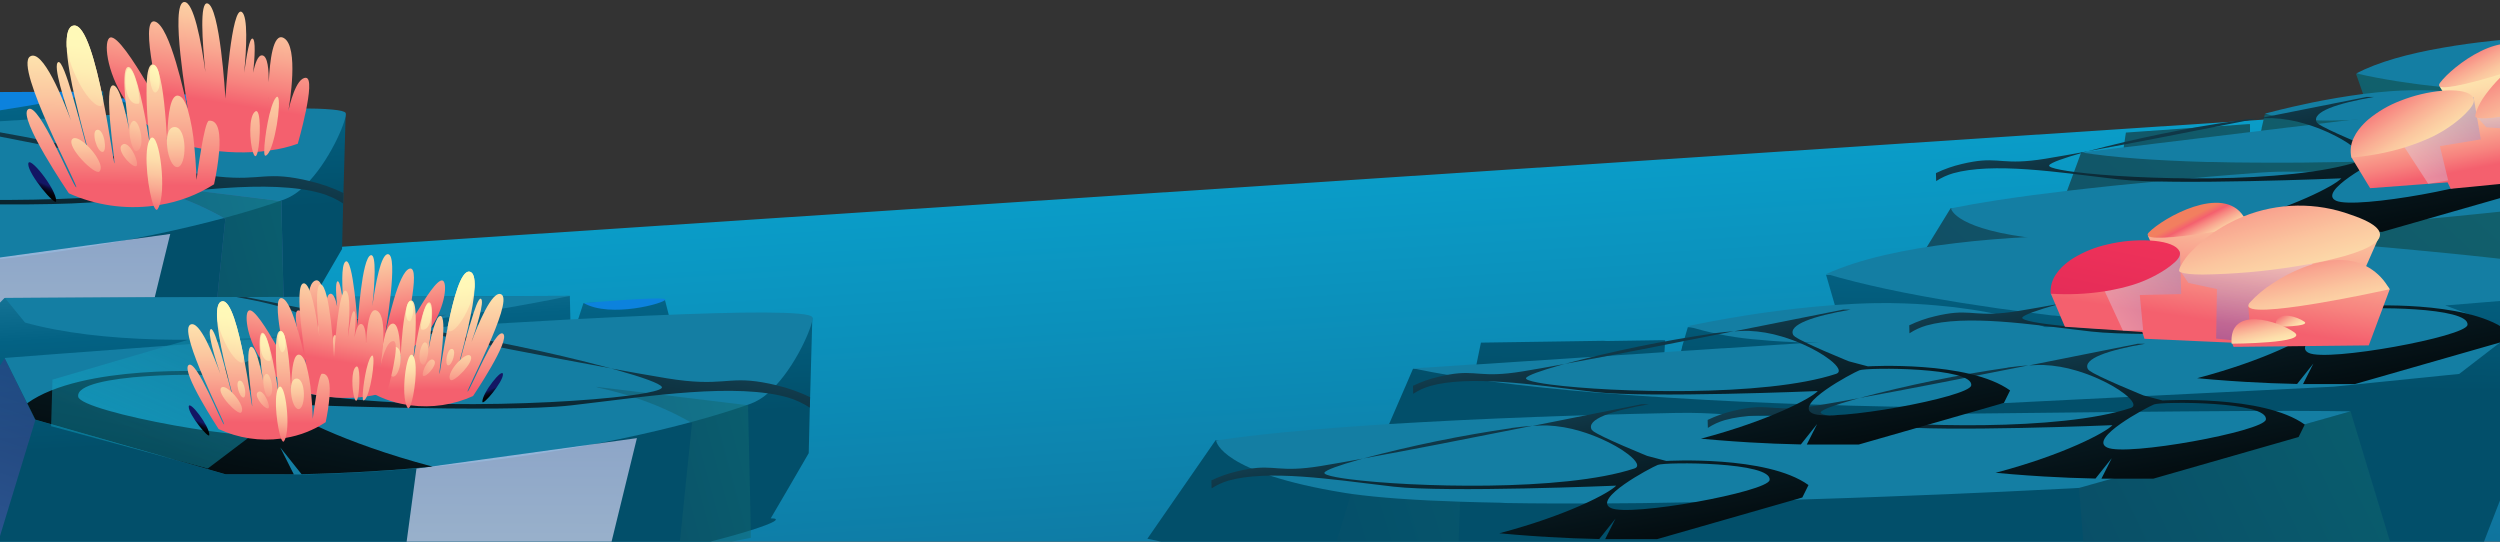 <svg width="600" height="130" viewBox="0 0 600 130" fill="none" xmlns="http://www.w3.org/2000/svg">
<rect x="0" y="0" width="600" height="130" fill="#333333" stroke="none"/>
<path fill-rule="evenodd" clip-rule="evenodd" d="M659.81 21L667 92.502L666.907 98.413L666.868 123.722L666.245 149.518L665.888 170L318.703 152.692L208.116 137.407L-92.764 128.283L-99 91.074L-89.281 85.838L-84.872 83.457L-22.694 86.274L-13.346 86.684L17.518 88.085L23.159 87.094L-95.444 91.233L-18.794 89.819L-18.264 89.74V80.458L-15.431 81.053L-3.951 83.446L-0.257 84.2L0.829 84.438L1.133 84.028L3.437 80.96L4.788 79.175L15.804 64.564L31.905 69.087L20.573 67.46L30.305 67.315L52.722 61.722L59.832 60.678L659.81 21Z" fill="url(#paint0_linear_1424_611)"/>
<path fill-rule="evenodd" clip-rule="evenodd" d="M689 10.116L675.03 52.808L673.661 57.04L661.051 57.98L659.954 58.065H659.852L659.274 58.107L631.214 60.215L609.956 61.806L608.145 61.942L600.195 62.543H600.101L594.081 62.992H594.022L592.985 63.076L585.774 63.618L584.49 63.711L581.659 63.923L580.035 64.041L559.058 65.624H558.692L543.242 66.776L537.409 67.224L527.146 67.986L515.616 68.833L513.975 68.96L508.542 69.366L487.284 70.957L486.74 71L458 66.505L468.119 50.031L468.161 49.972H468.578H468.629L479.189 49.252L486.91 48.736H487.191L488.832 48.626L490.957 48.482L492.36 48.389L495.209 48.194V48.135L496.059 45.874L498.313 39.771L498.457 39.39L499.231 37.265L499.46 36.647L509.502 36.732L509.604 36.071L509.681 35.58V35.403L510.123 32.423L510.217 31.813H510.276L529.969 30.425H530.071H530.581L539.543 29.79H540.003V30.002V30.848V31.822V32.236L539.901 35.538V36.613L541.542 36.393L541.754 35.479L542.604 31.678L542.647 31.5L542.715 31.195L542.792 30.848V30.721L543.557 27.462H544.127L546.312 27.513L555.18 27.767H555.946L567.416 28.08L567.62 28.419L567.79 28.715L571.115 34.328L571.532 35.03L571.276 34.319L569.27 28.596L569.134 28.241L567.195 22.696L565.452 17.744L577.594 17.007L596.148 15.712L598.222 15.593L602.805 15.306L606.861 15.069H607.057L613.06 14.713L632.37 13.545L635.066 13.375L657.284 12.038L663.525 11.657L689 10.116Z" fill="url(#paint1_linear_1424_611)" style="mix-blend-mode:multiply"/>
<path fill-rule="evenodd" clip-rule="evenodd" d="M667.13 16.178L665.957 17.143L677.376 20.707L668.814 28.08L648.602 31.272L582.39 38.264C582.39 38.264 574.499 38.628 563.207 38.865C556.677 39.001 549.024 39.094 541.099 39.026C537.647 39.026 534.153 38.958 530.666 38.874H529.569C526.653 38.789 523.753 38.687 520.93 38.544C519.434 38.476 517.963 38.4 516.509 38.306C515.616 38.247 514.723 38.196 513.847 38.129L512.589 38.036C507.802 37.68 503.355 37.189 499.486 36.588L508.652 35.471L509.375 35.377H509.732L511.535 35.166L517.266 34.463L527.376 33.236L528.226 33.134L531.517 32.736L540.02 31.703L542.664 31.382L543.31 31.297L545.547 31.035L549.305 30.569H549.398L554.798 29.917L562.757 28.944H562.808L567.612 28.36L569.125 28.173L573.53 27.64L588.886 25.778L597.67 24.719L600.986 24.313L612.524 22.908L618.332 22.197L626.894 21.155H627.03L634.726 20.224L662.53 16.838L667.13 16.178Z" fill="#147EA3"/>
<path fill-rule="evenodd" clip-rule="evenodd" d="M602.806 24.829L597.916 25.354L589.345 26.276L576.251 27.69C576.251 27.69 575.401 27.817 573.904 27.995C572.731 28.13 571.158 28.3 569.338 28.452C568.862 28.503 568.369 28.537 567.858 28.571C566.319 28.689 564.644 28.791 562.884 28.858H562.833C560.427 28.952 557.884 28.977 555.359 28.858C551.746 28.803 548.15 28.369 544.628 27.563C544.271 27.47 543.914 27.386 543.574 27.284C543.574 27.284 543.693 27.284 543.931 27.182L544.934 26.92C546.057 26.624 547.834 26.175 550.079 25.659C551.541 25.32 553.208 24.956 555.019 24.583C558.641 23.855 562.85 23.11 567.221 22.543C569.414 22.272 571.659 22.035 573.887 21.875C575.426 21.773 576.965 21.697 578.479 21.671C580.893 21.62 583.13 21.671 585.196 21.773L586.437 21.832C588.461 21.968 590.306 22.145 591.956 22.366C593.954 22.628 595.68 22.933 597.134 23.212L597.372 23.271H597.576C599.013 23.584 600.127 23.898 600.977 24.118C601.599 24.323 602.209 24.56 602.806 24.829V24.829Z" fill="#147EA3"/>
<path fill-rule="evenodd" clip-rule="evenodd" d="M689 10.116L683.277 14.755L665.957 17.143L662.437 17.617L627.337 22.434L622.362 23.119C622.362 23.119 620.968 23.119 618.544 23.026C616.963 23.026 614.939 22.908 612.592 22.815C609.744 22.688 606.419 22.518 602.814 22.29H602.304C601.02 22.205 599.693 22.12 598.341 22.01C596.777 21.9 595.204 21.773 593.597 21.638C591.658 21.469 589.685 21.282 587.704 21.079L586.913 20.994C582.985 20.58 579.057 20.08 575.307 19.496C571.838 18.946 568.505 18.328 565.511 17.608C570.809 14.866 577.951 12.893 586.114 11.479C589.966 10.794 594.039 10.235 598.265 9.786C600.544 9.549 602.848 9.329 605.195 9.143C606.487 9.033 607.788 8.94 609.098 8.847C615.951 8.389 623 8.135 629.938 8.042C632.472 8.042 634.984 8.028 637.472 8H641.018C648.101 8.051 654.886 8.229 660.991 8.483L663.151 8.567C678.397 9.168 689 10.116 689 10.116Z" fill="#147EA3"/>
<path style="mix-blend-mode:multiply" opacity="0.7" fill-rule="evenodd" clip-rule="evenodd" d="M508.491 69.392L487.242 70.984L490.558 57.447L491.264 54.56L493.33 54.755L495.133 54.916L508.236 56.135L508.261 57.727L508.491 69.392Z" fill="url(#paint2_linear_1424_611)"/>
<path fill-rule="evenodd" clip-rule="evenodd" d="M651.561 35.106L626.903 43.572L608.341 49.913L607.193 50.048C603.52 50.437 591.471 51.741 576.217 53.146L571.549 53.578C560.962 54.535 549.169 55.517 537.732 56.304C532.911 56.626 528.149 56.922 523.558 57.151C520.854 57.286 518.201 57.421 515.642 57.514H514.749C512.547 57.599 510.421 57.658 508.372 57.709C504.817 57.794 501.51 57.819 498.534 57.769H498.211C495.362 57.718 492.837 57.608 490.668 57.43L489.503 57.32C469.505 55.212 468.246 50.26 468.246 50.006L468.756 49.904C471.766 49.286 475.142 48.702 478.832 48.126C480.283 47.901 481.786 47.678 483.339 47.458L487.65 46.856C490.388 46.492 493.245 46.145 496.153 45.79L500.957 45.248C502.539 45.062 504.154 44.892 505.787 44.723L508.014 44.486C511.943 44.08 515.976 43.685 520.114 43.301L520.684 43.259C521.117 43.208 521.534 43.174 521.993 43.132L525.752 42.793L529.569 42.463L533.719 42.116L535.343 41.98C537.596 41.794 539.867 41.625 542.145 41.447C549.024 40.905 551.626 41.506 558.497 41.032C596.318 38.442 636.443 35.741 647.871 35.267L651.561 35.106Z" fill="#147EA3"/>
<path style="mix-blend-mode:screen" fill-rule="evenodd" clip-rule="evenodd" d="M470.859 39.352C471.659 39.154 472.505 38.983 473.377 38.83C479.915 37.704 480.824 39.73 490.869 38.1C494.08 37.569 497.516 36.966 501.113 36.299L500.034 36.596C495.33 37.911 492.147 39.046 491.805 39.667C491.616 40.01 492.641 40.388 494.593 40.757C495.492 40.928 496.58 41.099 497.839 41.261C512.373 43.143 549.229 44.323 566.28 38.686C567.638 38.245 566.874 36.885 564.796 35.273C563.855 34.554 562.863 33.904 561.829 33.328C561.136 32.94 560.399 32.553 559.616 32.175C558.018 31.399 556.371 30.725 554.688 30.158C554.238 30.008 553.779 29.864 553.312 29.726C550.709 28.933 548.016 28.473 545.298 28.357C544.336 28.357 543.167 28.357 541.836 28.465C551.162 26.601 560.165 24.8 567.989 23.26H569.788C560.911 24.8 554.643 26.862 556.037 29.383C556.286 29.671 556.593 29.904 556.936 30.068L557.449 30.365C558.348 30.851 559.598 31.454 560.956 32.067L563.573 33.229C565.372 33.985 567.009 34.687 568.115 35.147L569.365 35.66L573.961 36.876C573.961 36.876 598.1 35.444 608.136 42.657L606.652 45.647L571.739 55.642H570.094C568.781 55.642 567.468 55.642 566.172 55.642C563.852 55.642 561.55 55.642 559.265 55.642L561.757 50.717L557.844 55.615C553.647 55.526 549.525 55.36 545.478 55.12C542.852 54.967 540.262 54.778 537.699 54.571C536.395 54.463 535.1 54.355 533.814 54.229L534.039 54.175C550.227 49.888 560.3 44.557 561.919 42.801C561.919 42.801 521.232 44.503 508.434 43.044C504.747 42.63 500.726 42.099 496.634 41.621C494.989 41.432 493.334 41.243 491.679 41.081C484.772 40.397 477.937 40.054 472.424 40.838C471.188 41.006 469.966 41.256 468.763 41.585C467.318 42.005 465.942 42.636 464.68 43.459L464.626 41.54C466.617 40.584 468.707 39.85 470.859 39.352V39.352ZM560.65 48.168C565.255 50.356 598.27 44.269 598.783 41.477C599.592 37.056 573.7 37.092 571.91 37.821C570.121 38.551 556.046 46.016 560.65 48.168ZM536.71 28.969C538.562 28.726 540.307 28.546 541.764 28.438L538.517 29.086C525.782 31.617 512.607 34.201 501.086 36.29C512.809 33.171 524.704 30.738 536.71 29.005V28.969Z" fill="url(#paint3_linear_1424_611)"/>
<path fill-rule="evenodd" clip-rule="evenodd" d="M644.841 25.192L644.389 27.268L643.405 31.749L643.228 32.525L642.701 34.975L641.762 39.253L635.771 40.176L610.829 44.021L609.657 44.196L609.537 44.01L609.237 43.492L609.104 43.268L609.021 43.272L601.935 43.966L588.162 45.312L587.488 43.895L587.426 43.764L585.918 43.88L582.782 44.113L568.835 45.164L567.993 43.786L564.706 38.351L564.461 37.941L564.334 37.747L574.945 33.248L576.454 32.605L579.838 31.169L586.667 28.277L589.492 27.074L588.824 26.019L586.955 23.051L586.111 21.725L585.5 20.748L585.545 20.735L604.042 15.125L604.918 14.861L608.819 14.669L640.505 13.138L640.247 14.062L638.441 20.496L637.81 22.715L642.324 24.314L644.841 25.192Z" fill="url(#paint4_linear_1424_611)"/>
<path fill-rule="evenodd" clip-rule="evenodd" d="M608.991 15.016C608.991 15.016 605.476 16.197 601.158 17.517C594.86 19.436 586.852 21.621 585.552 20.75C585.304 20.581 585.301 20.31 585.59 19.893C588.498 15.918 601.491 5.914 607.554 12.82C608.046 13.388 608.468 14.014 608.81 14.684C608.889 14.777 608.937 14.885 608.991 15.016Z" fill="url(#paint5_linear_1424_611)"/>
<path style="mix-blend-mode:multiply" opacity="0.36" fill-rule="evenodd" clip-rule="evenodd" d="M603.724 31.032L605.223 42.827L613.638 42.507L611.742 33.937L625.575 22.416L625.54 19.942L594.467 28.074L596.719 30.547L603.724 31.032Z" fill="url(#paint6_linear_1424_611)"/>
<path style="mix-blend-mode:multiply" opacity="0.36" fill-rule="evenodd" clip-rule="evenodd" d="M585.573 35.075L587.559 43.303L582.782 44.113L575.853 33.461L593.649 23.252L595.39 33.444L585.573 35.075Z" fill="url(#paint7_linear_1424_611)"/>
<path fill-rule="evenodd" clip-rule="evenodd" d="M592.717 26.173C592.104 26.896 591.439 27.572 590.728 28.197C588.227 30.389 585.391 32.164 582.33 33.456C581.84 33.668 581.366 33.866 580.884 34.056C579.607 34.559 578.326 34.993 577.068 35.398C572.918 36.652 568.646 37.457 564.325 37.798C563.966 36.161 564.186 34.448 564.949 32.956C565.254 32.311 565.626 31.701 566.058 31.134C566.12 31.044 566.19 30.959 566.265 30.88C566.913 30.062 567.641 29.311 568.436 28.637C570.743 26.73 573.348 25.218 576.146 24.163V24.163C579.332 22.9 582.682 22.099 586.093 21.784C589.299 21.509 591.899 21.848 593.065 22.841C593.256 22.995 593.416 23.183 593.537 23.397C593.953 24.026 593.739 24.974 592.717 26.173Z" fill="url(#paint8_linear_1424_611)"/>
<path fill-rule="evenodd" clip-rule="evenodd" d="M640.247 14.062C638.636 16.525 632.678 19.266 625.568 21.716C624.279 22.15 622.953 22.582 621.605 22.991C614.478 25.216 607.199 26.915 599.825 28.074C597.346 28.418 595.493 28.511 594.624 28.285L594.496 28.279C594.432 28.264 594.37 28.241 594.311 28.211C594.246 28.186 594.188 28.143 594.147 28.086C594.105 28.03 594.081 27.962 594.077 27.892C594.082 27.549 594.145 27.211 594.264 26.89C594.808 25.385 595.576 23.973 596.543 22.699C598.654 19.834 601.184 17.303 604.047 15.193C605.175 14.353 606.35 13.579 607.567 12.874C615.295 8.415 624.392 6.977 633.111 8.836C639.887 10.089 641.608 11.973 640.247 14.062Z" fill="url(#paint9_linear_1424_611)"/>
<path fill-rule="evenodd" clip-rule="evenodd" d="M621.538 64.802L597.367 126.862L594.995 133.016L576.274 133.37L574.646 133.406L574.495 133.397L573.636 133.412L531.978 134.226L500.418 134.834L497.73 134.886L485.926 135.122L485.788 135.114L476.85 135.283L476.762 135.279L475.222 135.319L464.517 135.528L462.611 135.56L458.407 135.641L455.996 135.683L424.852 136.301L424.312 136.271L401.375 136.705L392.714 136.89L377.478 137.174L360.362 137.479L357.925 137.532L349.858 137.687L318.299 138.296L317.491 138.313L275.37 129.295L291.687 105.735L291.755 105.651L292.371 105.686L292.446 105.69L308.119 105.493L319.576 105.363L319.991 105.386L322.426 105.358L325.581 105.32L327.663 105.297L331.89 105.243L331.895 105.156L333.338 101.879L337.172 93.027L337.417 92.475L338.736 89.393L339.127 88.497L353.966 89.448L354.172 88.478L354.325 87.758L354.34 87.495L355.239 83.119L355.427 82.224L355.515 82.229L384.745 81.793L384.896 81.801L385.65 81.843L398.952 81.64L399.631 81.678L399.614 81.991L399.544 83.245L399.464 84.686L399.43 85.3L399.007 90.18L398.918 91.772L401.363 91.581L401.752 90.245L403.323 84.687L403.4 84.427L403.526 83.982L403.667 83.474L403.678 83.286L405.078 78.523L405.92 78.57L409.147 78.825L422.238 79.93L423.369 79.993L440.302 81.4L440.576 81.919L440.803 82.371L445.256 90.955L445.814 92.029L445.495 90.956L443 82.317L442.828 81.78L440.418 73.411L438.249 65.935L456.262 65.843L483.799 65.451L486.876 65.446L493.675 65.397L499.691 65.379L499.981 65.396L508.885 65.363L537.531 65.221L541.53 65.192L574.489 65.039L583.747 64.988L621.538 64.802Z" fill="url(#paint10_linear_1424_611)"/>
<path fill-rule="evenodd" clip-rule="evenodd" d="M588.705 71.977L586.891 73.31L603.481 79.526L590.214 89.739L560.07 92.802L461.601 97.71C461.601 97.71 449.905 97.6 433.191 97.022C423.525 96.686 412.203 96.195 400.492 95.443C395.388 95.159 390.227 94.771 385.08 94.359L383.458 94.269C379.153 93.904 374.875 93.515 370.713 93.07C368.506 92.846 366.338 92.612 364.196 92.355C362.88 92.194 361.565 92.045 360.275 91.873L358.423 91.632C351.374 90.712 344.84 89.619 339.169 88.411L352.813 87.51L353.89 87.432L354.417 87.461L357.1 87.296L365.631 86.727L380.679 85.741L381.945 85.66L386.843 85.342L399.499 84.512L403.435 84.253L404.397 84.181L407.725 83.976L413.32 83.596L413.458 83.604L421.495 83.083L433.342 82.296L433.417 82.3L440.568 81.83L442.821 81.679L449.377 81.251L472.234 79.757L485.307 78.912L490.244 78.583L507.418 77.451L516.063 76.876L528.808 76.039L529.009 76.05L540.463 75.304L581.85 72.577L588.705 71.977Z" fill="#147EA3"/>
<path fill-rule="evenodd" clip-rule="evenodd" d="M492.891 79.497L485.62 79.872L472.872 80.534L453.396 81.55C453.396 81.55 452.128 81.668 449.901 81.808C448.155 81.912 445.815 82.034 443.112 82.11C442.404 82.146 441.672 82.155 440.915 82.164C438.63 82.213 436.145 82.225 433.537 82.181L433.462 82.177C429.897 82.117 426.136 81.945 422.412 81.562C417.075 81.183 411.793 80.244 406.654 78.762C406.133 78.594 405.612 78.44 405.118 78.261C405.118 78.261 405.294 78.271 405.654 78.14L407.159 77.834C408.843 77.488 411.507 76.97 414.869 76.39C417.059 76.009 419.553 75.607 422.261 75.204C427.676 74.424 433.961 73.667 440.469 73.187C443.735 72.966 447.073 72.8 450.38 72.745C452.664 72.721 454.945 72.735 457.185 72.822C460.759 72.945 464.062 73.204 467.108 73.525L468.938 73.714C471.919 74.081 474.633 74.496 477.053 74.958C479.986 75.511 482.513 76.104 484.639 76.637L484.987 76.744L485.288 76.761C487.387 77.343 489.008 77.898 490.247 78.294C491.149 78.649 492.032 79.05 492.891 79.497V79.497Z" fill="#147EA3"/>
<path fill-rule="evenodd" clip-rule="evenodd" d="M621.538 64.801L612.695 71.199L586.891 73.309L581.648 73.722L529.357 77.967L521.946 78.573C521.946 78.573 519.884 78.459 516.309 78.122C513.971 77.992 510.989 77.65 507.527 77.319C503.326 76.897 498.424 76.373 493.113 75.738L492.359 75.696C490.468 75.465 488.513 75.23 486.524 74.956C484.22 74.665 481.904 74.347 479.54 74.014C476.687 73.604 473.786 73.166 470.874 72.703L469.711 72.512C463.938 71.575 458.171 70.513 452.675 69.339C447.591 68.239 442.714 67.05 438.348 65.739C446.406 62.113 457.129 59.78 469.313 58.358C475.065 57.66 481.132 57.168 487.417 56.851C490.806 56.687 494.231 56.551 497.716 56.468C499.636 56.411 501.567 56.38 503.51 56.35C513.68 56.237 524.123 56.441 534.389 56.873C538.135 57.082 541.849 57.267 545.53 57.43L550.773 57.722C561.24 58.38 571.257 59.201 580.263 60.079L583.449 60.382C605.94 62.525 621.538 64.801 621.538 64.801Z" fill="#147EA3"/>
<path style="mix-blend-mode:multiply" opacity="0.2" fill-rule="evenodd" clip-rule="evenodd" d="M349.781 137.721L318.234 138.33L324.252 118.56L325.533 114.344L328.572 114.803L331.224 115.189L350.496 118.071L350.402 120.43L349.781 137.721Z" fill="url(#paint11_linear_1424_611)"/>
<path style="mix-blend-mode:multiply" opacity="0.47" fill-rule="evenodd" clip-rule="evenodd" d="M574.636 133.355L574.497 133.36L574.484 133.359L573.639 133.375L531.98 134.188L500.408 134.796L500.41 134.758L498.991 117.643L498.936 117.049L526.914 109.189L526.939 109.19L564.129 98.723L571.747 123.853L574.636 133.355Z" fill="url(#paint12_linear_1424_611)"/>
<path fill-rule="evenodd" clip-rule="evenodd" d="M564.129 98.723L526.975 109.229L499.009 117.091L497.301 117.197C491.838 117.472 473.917 118.411 451.249 119.237L444.312 119.493C428.582 120.038 411.064 120.522 394.091 120.748C386.937 120.827 379.873 120.875 373.065 120.835C369.056 120.814 365.123 120.796 361.331 120.723L360.011 120.65C356.749 120.594 353.601 120.507 350.567 120.414C345.305 120.247 340.413 120.013 336.017 119.693L335.539 119.666C331.332 119.357 327.608 118.986 324.417 118.544L322.703 118.286C293.309 113.52 291.857 106.084 291.878 105.708L292.64 105.6C297.141 104.932 302.18 104.345 307.684 103.796C309.848 103.581 312.087 103.375 314.401 103.177L320.825 102.641C324.902 102.327 329.155 102.048 333.484 101.761L340.631 101.354C342.985 101.208 345.387 101.091 347.815 100.974L351.128 100.806C356.969 100.528 362.965 100.275 369.114 100.047L369.96 100.031C370.606 99.991 371.224 99.975 371.907 99.951L377.491 99.758L383.163 99.583L389.326 99.411L391.738 99.344C395.085 99.253 398.456 99.189 401.839 99.113C412.054 98.877 415.851 99.981 426.048 99.844C482.178 99.119 541.724 98.42 558.659 98.658L564.129 98.723Z" fill="#147EA3"/>
<path style="mix-blend-mode:screen" fill-rule="evenodd" clip-rule="evenodd" d="M416.057 98.59C416.857 98.392 417.701 98.221 418.572 98.068C425.101 96.942 426.008 98.968 436.04 97.338C439.246 96.807 442.677 96.204 446.269 95.537L445.191 95.834C440.494 97.149 437.315 98.284 436.974 98.905C436.785 99.248 437.809 99.626 439.758 99.995C440.656 100.166 441.743 100.337 443 100.499C457.513 102.382 494.317 103.561 511.345 97.924C512.701 97.483 511.938 96.123 509.863 94.511C508.923 93.792 507.933 93.142 506.899 92.565C506.208 92.178 505.471 91.791 504.69 91.413C503.094 90.636 501.45 89.963 499.769 89.395C499.319 89.245 498.861 89.101 498.394 88.963C495.795 88.17 493.107 87.71 490.392 87.594C489.431 87.594 488.264 87.594 486.935 87.702C496.248 85.838 505.238 84.037 513.051 82.497L514.848 82.497C505.983 84.037 499.724 86.099 501.116 88.621C501.365 88.909 501.671 89.141 502.014 89.305L502.526 89.603C503.424 90.089 504.672 90.692 506.028 91.305L508.642 92.466C510.438 93.223 512.072 93.925 513.177 94.385L514.425 94.898L519.015 96.114C519.015 96.114 543.119 94.682 553.142 101.895L551.66 104.885L516.796 114.881L515.153 114.881C513.842 114.881 512.53 114.881 511.237 114.881C508.92 114.881 506.621 114.881 504.34 114.881L506.828 109.955L502.921 114.854C498.73 114.764 494.613 114.599 490.572 114.359C487.95 114.206 485.363 114.017 482.804 113.81C481.501 113.702 480.208 113.594 478.924 113.467L479.148 113.413C495.314 109.127 505.373 103.795 506.989 102.039C506.989 102.039 466.359 103.741 453.58 102.282C449.897 101.868 445.883 101.337 441.797 100.86C440.153 100.67 438.501 100.481 436.848 100.319C429.951 99.635 423.125 99.293 417.62 100.076C416.386 100.244 415.165 100.494 413.965 100.824C412.521 101.243 411.147 101.874 409.887 102.697L409.833 100.779C411.822 99.822 413.909 99.088 416.057 98.59V98.59ZM505.723 107.407C510.321 109.595 543.29 103.507 543.802 100.715C544.61 96.294 518.754 96.33 516.967 97.059C515.18 97.789 501.125 105.254 505.723 107.407ZM481.816 88.207C483.666 87.963 485.408 87.783 486.863 87.675L483.621 88.324C470.904 90.854 457.747 93.439 446.242 95.528C457.949 92.409 469.827 89.976 481.816 88.243L481.816 88.207Z" fill="url(#paint13_linear_1424_611)"/>
<path style="mix-blend-mode:screen" fill-rule="evenodd" clip-rule="evenodd" d="M464.443 75.886C465.243 75.688 466.087 75.517 466.958 75.364C473.487 74.238 474.394 76.264 484.426 74.634C487.632 74.103 491.063 73.5 494.655 72.833L493.577 73.13C488.88 74.445 485.701 75.58 485.36 76.201C485.171 76.543 486.195 76.922 488.144 77.291C489.042 77.462 490.129 77.633 491.386 77.795C505.899 79.677 542.703 80.857 559.731 75.22C561.087 74.778 560.324 73.418 558.249 71.806C557.309 71.088 556.319 70.438 555.285 69.861C554.594 69.474 553.858 69.087 553.076 68.709C551.48 67.932 549.836 67.259 548.155 66.691C547.706 66.541 547.248 66.397 546.781 66.259C544.182 65.466 541.493 65.006 538.779 64.89C537.818 64.89 536.65 64.89 535.321 64.998C544.634 63.134 553.624 61.333 561.437 59.793L563.234 59.793C554.369 61.333 548.11 63.395 549.502 65.917C549.751 66.204 550.057 66.437 550.4 66.601L550.912 66.898C551.81 67.385 553.058 67.988 554.414 68.6L557.028 69.762C558.824 70.519 560.459 71.221 561.563 71.68L562.812 72.194L567.401 73.409C567.401 73.409 591.506 71.978 601.528 79.191L600.046 82.181L565.182 92.177L563.539 92.177C562.228 92.177 560.917 92.177 559.623 92.177C557.306 92.177 555.007 92.177 552.726 92.177L555.214 87.251L551.307 92.15C547.116 92.06 543 91.895 538.958 91.655C536.336 91.502 533.749 91.313 531.19 91.106C529.887 90.998 528.594 90.889 527.31 90.763L527.534 90.709C543.7 86.423 553.759 81.091 555.375 79.335C555.375 79.335 514.746 81.037 501.966 79.578C498.284 79.164 494.269 78.633 490.183 78.156C488.539 77.966 486.887 77.777 485.234 77.615C478.337 76.931 471.511 76.588 466.006 77.372C464.773 77.54 463.551 77.79 462.351 78.119C460.907 78.539 459.533 79.17 458.273 79.993L458.22 78.074C460.208 77.118 462.295 76.384 464.443 75.886V75.886ZM554.109 84.703C558.707 86.891 591.676 80.803 592.188 78.011C592.996 73.59 567.14 73.626 565.353 74.355C563.566 75.085 549.511 82.55 554.109 84.703ZM530.202 65.502C532.052 65.259 533.794 65.079 535.249 64.971L532.007 65.62C519.29 68.15 506.133 70.735 494.628 72.824C506.335 69.704 518.213 67.272 530.202 65.539L530.202 65.502Z" fill="url(#paint14_linear_1424_611)"/>
<path style="mix-blend-mode:screen" fill-rule="evenodd" clip-rule="evenodd" d="M296.953 113.106C297.753 112.908 298.597 112.737 299.468 112.583C305.997 111.458 306.904 113.484 316.936 111.854C320.142 111.323 323.573 110.719 327.165 110.053L326.088 110.35C321.39 111.665 318.211 112.8 317.87 113.421C317.681 113.763 318.705 114.141 320.654 114.511C321.552 114.682 322.639 114.853 323.896 115.015C338.409 116.897 375.213 118.077 392.241 112.439C393.597 111.998 392.834 110.638 390.759 109.026C389.819 108.307 388.829 107.657 387.796 107.081C387.104 106.694 386.368 106.307 385.586 105.928C383.99 105.152 382.346 104.478 380.665 103.911C380.216 103.761 379.758 103.617 379.291 103.479C376.692 102.686 374.003 102.226 371.289 102.11C370.328 102.11 369.16 102.11 367.831 102.218C377.144 100.354 386.134 98.553 393.947 97.013L395.744 97.013C386.879 98.553 380.62 100.615 382.012 103.137C382.261 103.424 382.567 103.657 382.91 103.821L383.422 104.118C384.32 104.604 385.568 105.208 386.924 105.82L389.538 106.982C391.334 107.738 392.969 108.441 394.073 108.9L395.322 109.413L399.911 110.629C399.911 110.629 424.016 109.197 434.038 116.411L432.556 119.401L397.692 129.397L396.049 129.397C394.738 129.397 393.427 129.397 392.133 129.397C389.816 129.397 387.517 129.397 385.236 129.397L387.724 124.471L383.817 129.37C379.626 129.28 375.51 129.115 371.468 128.875C368.846 128.722 366.259 128.532 363.7 128.325C362.397 128.217 361.104 128.109 359.82 127.983L360.044 127.929C376.21 123.642 386.269 118.311 387.885 116.555C387.885 116.555 347.256 118.257 334.476 116.798C330.794 116.384 326.779 115.852 322.693 115.375C321.049 115.186 319.397 114.997 317.744 114.835C310.847 114.15 304.021 113.808 298.516 114.592C297.283 114.76 296.061 115.01 294.861 115.339C293.417 115.759 292.043 116.39 290.783 117.212L290.73 115.294C292.718 114.338 294.805 113.604 296.953 113.106V113.106ZM386.619 121.922C391.217 124.111 424.186 118.023 424.698 115.231C425.506 110.809 399.65 110.845 397.863 111.575C396.076 112.304 382.021 119.77 386.619 121.922ZM362.712 102.722C364.562 102.479 366.304 102.299 367.759 102.191L364.517 102.839C351.8 105.37 338.643 107.955 327.138 110.044C338.845 106.924 350.723 104.492 362.712 102.758L362.712 102.722Z" fill="url(#paint15_linear_1424_611)"/>
<path style="mix-blend-mode:screen" fill-rule="evenodd" clip-rule="evenodd" d="M345.339 90.402C346.139 90.204 346.983 90.032 347.854 89.879C354.383 88.754 355.29 90.78 365.322 89.15C368.528 88.619 371.959 88.015 375.551 87.349L374.473 87.646C369.776 88.961 366.597 90.096 366.256 90.717C366.067 91.059 367.091 91.437 369.04 91.806C369.938 91.978 371.025 92.149 372.282 92.311C386.795 94.193 423.599 95.373 440.627 89.735C441.983 89.294 441.22 87.934 439.145 86.322C438.205 85.603 437.215 84.953 436.181 84.377C435.49 83.99 434.754 83.602 433.972 83.224C432.376 82.448 430.732 81.774 429.051 81.207C428.602 81.057 428.144 80.913 427.677 80.775C425.078 79.982 422.389 79.522 419.675 79.406C418.714 79.406 417.546 79.406 416.217 79.514C425.53 77.65 434.52 75.849 442.333 74.309L444.13 74.309C435.265 75.849 429.006 77.911 430.398 80.432C430.647 80.72 430.953 80.953 431.296 81.117L431.808 81.414C432.706 81.9 433.954 82.504 435.31 83.116L437.924 84.278C439.72 85.034 441.355 85.737 442.459 86.196L443.708 86.709L448.297 87.925C448.297 87.925 472.402 86.493 482.424 93.707L480.942 96.697L446.078 106.693L444.435 106.693C443.124 106.693 441.813 106.693 440.519 106.693C438.202 106.693 435.903 106.693 433.622 106.693L436.11 101.767L432.203 106.666C428.012 106.576 423.896 106.411 419.854 106.171C417.232 106.017 414.645 105.828 412.086 105.621C410.783 105.513 409.49 105.405 408.206 105.279L408.43 105.225C424.596 100.938 434.655 95.607 436.271 93.851C436.271 93.851 395.642 95.553 382.862 94.094C379.18 93.68 375.165 93.148 371.079 92.671C369.435 92.482 367.783 92.293 366.13 92.131C359.233 91.446 352.407 91.104 346.902 91.888C345.669 92.056 344.447 92.305 343.247 92.635C341.803 93.055 340.429 93.686 339.169 94.508L339.116 92.59C341.104 91.633 343.191 90.9 345.339 90.402V90.402ZM435.005 99.218C439.603 101.407 472.572 95.319 473.084 92.527C473.892 88.105 448.036 88.141 446.249 88.871C444.462 89.6 430.407 97.066 435.005 99.218ZM411.098 80.018C412.948 79.775 414.69 79.595 416.145 79.487L412.903 80.135C400.186 82.666 387.029 85.25 375.524 87.34C387.231 84.22 399.109 81.787 411.098 80.054L411.098 80.018Z" fill="url(#paint16_linear_1424_611)"/>
<path fill-rule="evenodd" clip-rule="evenodd" d="M573.54 69.411L572.8 71.402L571.191 75.698L570.907 76.442L570.038 78.792L568.504 82.895L562.45 82.96L537.249 83.235L536.066 83.242L535.974 83.041L535.75 82.486L535.651 82.245L535.568 82.237L528.465 81.921L514.661 81.303L514.195 79.806L514.152 79.667L512.645 79.568L509.512 79.355L495.576 78.421L494.94 76.937L492.461 71.091L492.277 70.651L492.179 70.441L503.306 67.49L504.888 67.067L508.437 66.124L515.597 64.229L518.561 63.437L518.05 62.299L516.623 59.095L515.977 57.663L515.511 56.61L515.558 56.604L534.638 53.668L535.541 53.532L539.424 53.894L570.963 56.864L570.577 57.742L567.879 63.856L566.942 65.963L571.177 68.185L573.54 69.411Z" fill="url(#paint17_linear_1424_611)"/>
<path fill-rule="evenodd" clip-rule="evenodd" d="M539.546 54.261C539.546 54.261 535.903 54.933 531.447 55.628C524.949 56.637 516.724 57.666 515.563 56.62C515.342 56.417 515.377 56.148 515.721 55.776C519.16 52.254 533.422 44.19 538.436 51.884C538.842 52.516 539.171 53.196 539.414 53.907C539.478 54.011 539.51 54.125 539.546 54.261Z" fill="url(#paint18_linear_1424_611)"/>
<path style="mix-blend-mode:multiply" opacity="0.36" fill-rule="evenodd" clip-rule="evenodd" d="M532.068 69.37L531.877 81.259L540.241 82.134L539.582 73.381L554.89 63.935L555.206 61.481L523.337 65.131L525.212 67.898L532.068 69.37Z" fill="url(#paint19_linear_1424_611)"/>
<path fill-rule="evenodd" clip-rule="evenodd" d="M573.54 69.41C573.54 69.41 571.017 69.97 567.329 70.718C561.46 71.914 552.654 73.554 546.545 74.122C542.957 74.459 540.295 74.419 539.724 73.683C539.65 73.594 539.606 73.484 539.6 73.368C539.628 73.078 539.757 72.806 539.965 72.602C541.591 70.816 543.451 69.26 545.495 67.978C547.739 66.487 550.134 65.239 552.64 64.255C553.406 63.955 554.165 63.691 554.949 63.456C559.342 62.12 563.976 61.857 567.843 63.848C569.955 64.943 571.738 66.585 573.005 68.605C573.208 68.865 573.378 69.135 573.54 69.41Z" fill="url(#paint20_linear_1424_611)"/>
<path style="mix-blend-mode:multiply" opacity="0.36" fill-rule="evenodd" clip-rule="evenodd" d="M513.553 70.803L514.349 79.229L509.512 79.355L504.173 67.829L523.212 60.242L523.488 70.578L513.553 70.803Z" fill="url(#paint21_linear_1424_611)"/>
<path fill-rule="evenodd" clip-rule="evenodd" d="M521.876 63.002C521.168 63.631 520.415 64.207 519.623 64.725C516.84 66.54 513.785 67.897 510.576 68.741C510.062 68.882 509.565 69.011 509.061 69.131C507.728 69.447 506.4 69.696 505.099 69.919C500.819 70.573 496.482 70.765 492.162 70.491C492.039 68.819 492.5 67.155 493.466 65.786C493.859 65.191 494.313 64.639 494.82 64.14C494.895 64.059 494.975 63.985 495.061 63.916C495.817 63.199 496.643 62.558 497.525 62.004C500.076 60.442 502.865 59.314 505.781 58.666V58.666C509.11 57.867 512.534 57.548 515.951 57.72C519.159 57.901 521.681 58.605 522.693 59.753C522.86 59.933 522.991 60.142 523.081 60.37C523.403 61.052 523.056 61.96 521.876 63.002Z" fill="url(#paint22_linear_1424_611)"/>
<path fill-rule="evenodd" clip-rule="evenodd" d="M570.577 57.741C568.636 59.951 562.358 61.821 554.982 63.24C553.647 63.487 552.274 63.727 550.884 63.941C543.524 65.135 536.087 65.787 528.634 65.889C526.133 65.879 524.289 65.709 523.462 65.362L523.337 65.338C523.275 65.314 523.217 65.283 523.164 65.244C523.102 65.211 523.052 65.16 523.019 65.098C522.986 65.036 522.971 64.965 522.977 64.895C523.031 64.557 523.141 64.231 523.304 63.929C524.055 62.517 525.015 61.228 526.151 60.104C528.645 57.566 531.504 55.419 534.633 53.736C535.867 53.064 537.139 52.464 538.441 51.938C546.713 48.619 555.91 48.483 564.264 51.558C570.785 53.757 572.219 55.866 570.577 57.741Z" fill="url(#paint23_linear_1424_611)"/>
<path fill-rule="evenodd" clip-rule="evenodd" d="M546.13 78.436C545.824 74.179 551.338 75.974 553.024 77.188C554.711 78.401 546.13 78.436 546.13 78.436Z" fill="url(#paint24_linear_1424_611)"/>
<path fill-rule="evenodd" clip-rule="evenodd" d="M535.583 82.485C534.902 73.161 546.952 77.112 550.634 79.758C554.317 82.404 535.583 82.485 535.583 82.485Z" fill="url(#paint25_linear_1424_611)"/>
<path fill-rule="evenodd" clip-rule="evenodd" d="M82.942 27.23V27.975L82.424 46.374L82.353 48.894L82.094 59.756L77.137 68.298L72.98 75.398C75.724 75.398 73.746 76.51 68.27 78.237C66.775 78.71 64.997 79.231 62.995 79.787C59.651 80.71 55.659 81.74 51.126 82.852C45.898 84.13 39.951 85.502 33.463 86.922C18.991 90.069 1.776 93.406 -16.334 96.388C-21.574 97.239 -26.931 98.044 -32.23 98.754L-33.208 98.896L-37.458 99.487C-45.371 100.576 -53.319 101.534 -61.162 102.327C-82.416 104.504 -102.775 105.451 -119.496 104.268C-132.166 103.368 -142.763 101.239 -150.111 97.488C-159.331 92.755 -163.323 85.431 -159.637 74.7C-159.241 73.548 -158.785 72.419 -158.271 71.316C-158.106 70.972 -152.925 65.565 -146.049 58.478C-132.024 44.019 -110.923 22.52 -110.923 22.52L-55.309 22.308H-52.954L24.761 22.012L24.891 27.667L25.009 33.004L26.775 27.573L28.023 23.751L47.558 22.887L48.5 26.555L50.855 35.453L82.942 27.23Z" fill="url(#paint26_linear_1424_611)"/>
<path fill-rule="evenodd" clip-rule="evenodd" d="M74.264 43.439C73.622 44.154 72.933 44.826 72.203 45.451C71.028 46.493 69.676 47.315 68.212 47.876C52.692 53.449 25.115 59.909 -8.162 63.045C-9.846 63.211 -11.541 63.352 -13.249 63.495C-16.605 63.767 -19.996 64.015 -23.434 64.216C-28.733 64.532 -34.13 64.749 -39.625 64.867H-41.486C-44.476 64.867 -47.491 64.938 -50.529 64.867C-52.224 64.867 -53.944 64.867 -55.663 64.867H-57.818L-103.517 51.745L-105.46 47.817L-110.888 36.908C-110.888 36.908 -95.58 35.725 -73.667 34.104L-57.429 32.921C-51.541 32.495 -45.395 32.069 -39.095 31.643L-35.492 31.394C18.332 27.738 81.494 24.118 82.954 27.111C83.46 28.164 79.739 37.5 74.264 43.439Z" fill="#147EA3"/>
<path fill-rule="evenodd" clip-rule="evenodd" d="M24.856 22C24.856 22 6.015 26.047 -18.571 29.099C-23.411 29.703 -28.474 30.282 -33.655 30.779L-38.365 31.205C-62.115 33.228 -87.762 33.477 -105.99 28.413L-110.829 22.497L-55.215 22.284H-52.86L24.856 22Z" fill="#0C82DD"/>
<path fill-rule="evenodd" clip-rule="evenodd" d="M28.117 23.739C34.523 27.407 47.688 23.739 47.688 22.876C47.688 22.012 28.117 23.739 28.117 23.739Z" fill="#0C82DD"/>
<g style="mix-blend-mode:multiply" opacity="0.5">
<path fill-rule="evenodd" clip-rule="evenodd" d="M54.081 52.538L53.752 52.337C49.542 49.945 45.104 47.982 40.505 46.48C39.998 46.303 39.468 46.137 38.939 45.972C36.69 45.274 34.228 44.611 31.65 44.067L31.014 43.83L43.236 45.309L47.04 45.77L67.258 48.232H67.552V49.474L68.011 69.908L68.188 78.19V79.858V80.071L50.926 83.562L50.996 82.805L51.338 79.468L52.221 70.724L54.081 52.538Z" fill="url(#paint27_linear_1424_611)" style="mix-blend-mode:multiply"/>
<path fill-rule="evenodd" clip-rule="evenodd" d="M54.081 52.538L53.752 52.337C49.542 49.945 45.104 47.982 40.505 46.48C39.998 46.303 39.468 46.137 38.939 45.972C36.69 45.274 34.228 44.611 31.65 44.067L31.014 43.83L43.236 45.309L47.04 45.77L67.258 48.232H67.552V49.474L68.011 69.908L68.188 78.19V79.858V80.071L50.926 83.562L50.996 82.805L51.338 79.468L52.221 70.724L54.081 52.538Z" fill="url(#paint28_linear_1424_611)" style="mix-blend-mode:multiply"/>
</g>
<path style="mix-blend-mode:multiply" opacity="0.7" fill-rule="evenodd" clip-rule="evenodd" d="M-12.048 63.46L-17.735 105.723L32.368 90.839L40.858 56.148L-12.048 63.46Z" fill="url(#paint29_linear_1424_611)"/>
<path style="mix-blend-mode:screen" fill-rule="evenodd" clip-rule="evenodd" d="M74.264 43.44C73.216 43.179 72.109 42.955 70.967 42.753C62.406 41.274 61.217 43.937 48.064 41.795C43.861 41.097 39.362 40.304 34.652 39.429L36.066 39.819C42.224 41.547 46.392 43.037 46.84 43.854C47.087 44.303 45.745 44.8 43.189 45.285C42.012 45.51 40.587 45.735 38.939 45.948C19.91 48.421 -28.345 49.971 -50.67 42.564C-52.448 41.984 -51.447 40.198 -48.727 38.08C-47.495 37.135 -46.196 36.281 -44.841 35.524C-43.935 35.015 -42.969 34.507 -41.945 34.01C-39.852 32.99 -37.697 32.105 -35.492 31.359C-34.903 31.162 -34.303 30.973 -33.69 30.791C-30.283 29.749 -26.758 29.145 -23.199 28.993C-21.939 28.993 -20.408 28.993 -18.665 29.135C-30.876 26.686 -42.663 24.319 -52.907 22.296H-55.262C-43.64 24.319 -35.433 27.029 -37.258 30.342C-37.585 30.72 -37.986 31.026 -38.436 31.241L-39.107 31.631C-40.284 32.27 -41.921 33.063 -43.699 33.868L-47.126 35.394C-49.481 36.388 -51.624 37.311 -53.072 37.914L-54.709 38.589L-60.726 40.186C-60.726 40.186 -92.331 38.305 -105.471 47.782L-103.529 51.71L-57.818 64.844H-55.663C-53.944 64.844 -52.224 64.844 -50.529 64.844C-47.491 64.844 -44.476 64.844 -41.486 64.844L-44.747 58.372L-39.625 64.808C-34.13 64.69 -28.733 64.473 -23.434 64.157C-19.996 63.956 -16.605 63.708 -13.249 63.436C-11.541 63.294 -9.846 63.152 -8.162 62.986L-8.456 62.915C-29.651 57.283 -42.84 50.279 -44.959 47.971C-44.959 47.971 8.311 50.208 25.067 48.291C29.895 47.746 35.159 47.048 40.517 46.421C42.671 46.173 44.838 45.924 47.005 45.711C56.048 44.812 64.997 44.362 72.215 45.392C73.832 45.613 75.433 45.941 77.007 46.374C78.9 46.925 80.702 47.755 82.353 48.835L82.424 46.315C79.817 45.058 77.081 44.094 74.264 43.44V43.44ZM-43.299 55.023C-49.328 57.898 -92.554 49.9 -93.225 46.232C-94.285 40.422 -60.385 40.47 -58.041 41.428C-55.698 42.387 -37.27 52.195 -43.299 55.023ZM-11.954 29.797C-14.379 29.478 -16.663 29.241 -18.571 29.099L-14.32 29.951C2.353 33.276 19.604 36.672 34.688 39.417C19.339 35.318 3.766 32.122 -11.954 29.845V29.797Z" fill="url(#paint30_linear_1424_611)"/>
<path fill-rule="evenodd" clip-rule="evenodd" d="M73.415 18.673C71.024 18.581 69.433 25.529 69.199 26.615C69.473 25.078 71.804 11.172 68.105 9.123C65.49 7.678 64.74 14.851 64.507 19.719C64.507 16.819 64.284 13.457 62.947 13.293C61.933 13.16 61.203 15.199 60.758 17.464C61.143 13.744 61.386 9.553 60.636 9.266C59.886 8.979 59.197 13.242 58.609 17.464C59.176 11.408 59.521 4.04 58.072 2.902C55.579 0.976 54.089 23.398 54.089 23.664C54.089 22.977 52.761 1.355 49.762 0.812C47.917 0.474 48.535 9.901 49.296 17.3C48.282 9.891 46.478 0.412 44.228 0.484C40.641 0.617 45.049 25.314 45.08 26.185C45.04 26.097 45.013 26.004 44.999 25.908C44.38 23.346 40.843 6.13 37.155 5.157C35.178 4.644 35.614 10.024 36.536 15.486C36.54 15.555 36.54 15.623 36.536 15.691C36.911 17.864 37.357 20.026 37.753 21.84C38.28 24.279 38.715 26.052 38.766 26.257C38.665 26.041 37.134 23.182 35.158 19.842C32.118 14.718 28.064 8.456 26.443 9.01C24.821 9.563 25.429 17.095 30.061 24.074C31.465 26.21 33.173 28.126 35.128 29.761C35.266 29.896 35.411 30.023 35.564 30.14C36.959 31.28 38.475 32.26 40.084 33.061V33.061C40.122 33.086 40.163 33.106 40.205 33.123C41.505 33.777 42.862 34.309 44.259 34.711C44.887 34.916 45.536 35.09 46.205 35.244L46.742 35.356C47.299 35.48 47.856 35.592 48.404 35.684C49.853 35.961 51.262 36.156 52.609 36.289C55.302 36.578 58.013 36.651 60.717 36.504L61.852 36.422C62.399 36.422 62.916 36.33 63.423 36.269L64.791 36.094C67.067 35.806 69.307 35.27 71.469 34.496C71.469 34.496 76.01 18.766 73.415 18.673ZM64.386 23.213C64.386 23.602 64.386 23.838 64.386 23.889C64.386 23.941 64.375 23.602 64.386 23.213V23.213Z" fill="url(#paint31_linear_1424_611)"/>
<path fill-rule="evenodd" clip-rule="evenodd" d="M61.842 36.443C61.67 37.15 61.467 37.55 61.244 37.468C61.021 37.386 60.869 37.048 60.707 36.535C59.916 34.117 59.592 27.866 61.274 26.749C62.693 25.785 62.531 33.594 61.842 36.443Z" fill="url(#paint32_linear_1424_611)"/>
<path fill-rule="evenodd" clip-rule="evenodd" d="M64.781 36.114C64.426 36.852 64.061 37.324 63.676 37.375C63.504 37.375 63.413 36.985 63.413 36.288C63.413 33.317 64.7 25.139 66.24 23.407C67.781 21.675 66.564 32.353 64.781 36.114Z" fill="url(#paint33_linear_1424_611)"/>
<path fill-rule="evenodd" clip-rule="evenodd" d="M52.599 36.309C52.36 38.974 51.951 41.62 51.373 44.231C47.39 46.755 42.943 48.438 38.3 49.181C37.844 49.263 37.357 49.334 36.881 49.396C29.951 50.298 22.908 49.26 16.521 46.393C16.521 46.393 4.147 28.183 6.742 26.226C9.336 24.268 17.464 44.733 18.285 44.948C19.105 45.163 3.418 16.173 7.188 13.57C10.228 11.521 15.224 24.074 17.038 28.942C15.619 24.842 12.549 15.466 13.998 14.902C15.447 14.339 19.278 29.751 20.605 34.588C20.869 35.551 21.031 36.094 21.072 36.002C21.037 35.591 20.955 35.185 20.828 34.793C19.815 30.837 16.207 18.14 15.984 11.029C15.903 8.231 16.339 6.315 17.656 6.11C20.453 5.669 22.946 15.025 24.75 23.9C26.341 31.883 27.345 39.456 27.456 39.21C27.699 38.697 24.629 20.077 27.223 20.487C28.642 20.713 30.03 26.226 30.993 31.165C30.648 28.87 30.314 26.349 30.101 23.992C29.716 19.893 29.696 16.491 30.638 16.101C32.199 15.445 34.003 23.592 35.118 29.679C35.391 31.196 35.614 32.569 35.797 33.655C35.979 34.742 36.111 35.643 36.151 35.951C36.151 35.643 36.02 34.742 35.878 33.491C35.776 32.528 35.665 31.35 35.553 30.058C35.225 26.653 35.106 23.231 35.199 19.811C35.32 17.372 35.706 15.609 36.536 15.456C36.573 15.445 36.612 15.445 36.648 15.456C36.849 15.458 37.041 15.539 37.185 15.681V15.681C37.627 16.203 37.946 16.82 38.117 17.485C39.212 20.948 39.779 28.06 40.063 33.02C40.063 33.112 40.063 33.205 40.063 33.286C40.063 34.239 40.154 35.09 40.185 35.828C40.185 36.074 40.185 36.309 40.185 36.525C40.185 36.35 40.185 36.166 40.185 35.971C40.185 35.141 40.185 34.137 40.185 33.071V32.139C40.317 27.517 40.925 22.137 43.063 23.039C43.813 23.357 44.431 24.402 44.928 25.857L45.019 26.113C45.857 29.102 46.403 32.167 46.651 35.264C47.076 39.496 47.167 43.175 47.167 43.175C47.167 43.175 47.664 39.292 48.313 35.592C48.88 32.251 49.579 29.054 50.147 28.972C52.599 28.747 52.893 32.467 52.599 36.309Z" fill="url(#paint34_linear_1424_611)"/>
<path fill-rule="evenodd" clip-rule="evenodd" d="M24.75 23.94C24.689 24.852 24.527 25.406 24.254 25.447C21.659 25.775 16.653 17.095 16.004 11.1C15.923 8.302 16.359 6.386 17.677 6.181C20.474 5.71 22.967 15.066 24.75 23.94Z" fill="url(#paint35_linear_1424_611)"/>
<path fill-rule="evenodd" clip-rule="evenodd" d="M29.554 34.618C27.527 35.469 31.064 39.742 32.493 39.906C33.922 40.07 31.297 33.819 29.554 34.618Z" fill="url(#paint36_linear_1424_611)"/>
<path fill-rule="evenodd" clip-rule="evenodd" d="M32.675 36.258C31.662 36.392 30.182 30.366 31.794 29.136C33.405 27.906 35.249 35.91 32.675 36.258Z" fill="url(#paint37_linear_1424_611)"/>
<path fill-rule="evenodd" clip-rule="evenodd" d="M42.566 40.112C40.205 40.214 38.675 30.592 41.857 30.489C45.039 30.387 44.897 40.009 42.566 40.112Z" fill="url(#paint38_linear_1424_611)"/>
<path fill-rule="evenodd" clip-rule="evenodd" d="M23.858 41.167C22.845 42.192 15.852 35.224 17.322 33.41C17.889 32.713 19.257 33.41 20.626 34.629L20.849 34.834C22.967 36.822 24.983 39.999 23.858 41.167Z" fill="url(#paint39_linear_1424_611)"/>
<path fill-rule="evenodd" clip-rule="evenodd" d="M38.3 49.181C38.189 49.543 38.028 49.888 37.824 50.206C37.55 50.605 37.226 50.206 36.881 49.427C35.655 46.352 34.368 36.853 35.797 33.768C35.815 33.71 35.843 33.655 35.878 33.605L35.938 33.492C37.894 30.264 40.013 44.19 38.3 49.181Z" fill="url(#paint40_linear_1424_611)"/>
<path fill-rule="evenodd" clip-rule="evenodd" d="M37.276 22.209C36.263 22.485 35.087 16.214 36.678 15.64C38.27 15.066 39.172 21.665 37.276 22.209Z" fill="url(#paint41_linear_1424_611)"/>
<path fill-rule="evenodd" clip-rule="evenodd" d="M24.629 36.463C23.22 36.525 21.74 31.237 23.392 31.134C25.044 31.032 25.804 36.412 24.629 36.463Z" fill="url(#paint42_linear_1424_611)"/>
<path fill-rule="evenodd" clip-rule="evenodd" d="M33.294 24.873C29.493 25.642 29.523 16.081 30.993 16.388C32.462 16.695 34.054 24.72 33.294 24.873Z" fill="url(#paint43_linear_1424_611)"/>
<path style="mix-blend-mode:screen" fill-rule="evenodd" clip-rule="evenodd" d="M13.481 48.258C13.39 49.662 6.772 41.864 6.782 39.384C6.792 36.904 13.643 45.533 13.481 48.258Z" fill="url(#paint44_linear_1424_611)"/>
<path fill-rule="evenodd" clip-rule="evenodd" d="M194.942 76.23V76.975L194.424 95.374L194.353 97.894L194.094 108.756L189.137 117.298L184.98 124.398C187.724 124.398 185.746 125.51 180.27 127.237C178.775 127.711 176.997 128.231 174.995 128.787C171.651 129.71 167.659 130.739 163.126 131.852C157.898 133.13 151.951 134.502 145.463 135.922C130.992 139.069 113.776 142.406 95.666 145.387C90.426 146.239 85.069 147.044 79.77 147.754L78.792 147.896L74.542 148.487C66.629 149.576 58.681 150.534 50.838 151.327C29.584 153.504 9.225 154.451 -7.496 153.268C-20.166 152.368 -30.763 150.239 -38.111 146.488C-47.331 141.755 -51.323 134.431 -47.637 123.699C-47.241 122.548 -46.785 121.419 -46.271 120.316C-46.106 119.972 -40.925 114.565 -34.048 107.478C-20.024 93.019 1.077 71.52 1.077 71.52L56.691 71.308H59.046L136.761 71.012L136.891 76.667L137.009 82.004L138.775 76.573L140.023 72.751L159.558 71.887L160.5 75.555L162.855 84.453L194.942 76.23Z" fill="url(#paint45_linear_1424_611)"/>
<path fill-rule="evenodd" clip-rule="evenodd" d="M186.264 92.439C185.622 93.154 184.933 93.826 184.203 94.451C183.028 95.493 181.676 96.315 180.212 96.876C164.692 102.449 137.115 108.909 103.838 112.045C102.154 112.21 100.459 112.352 98.751 112.494C95.395 112.767 92.004 113.015 88.566 113.216C83.267 113.532 77.87 113.749 72.375 113.867H70.515C67.524 113.867 64.509 113.938 61.471 113.867C59.776 113.867 58.056 113.867 56.337 113.867H54.182L8.483 100.745L6.54 96.817L1.112 85.908C1.112 85.908 16.42 84.725 38.333 83.104L54.571 81.921C60.459 81.495 66.605 81.069 72.905 80.643L76.508 80.394C130.332 76.738 193.494 73.118 194.954 76.111C195.46 77.164 191.739 86.5 186.264 92.439Z" fill="#147EA3"/>
<path fill-rule="evenodd" clip-rule="evenodd" d="M136.856 71C136.856 71 118.015 75.046 93.429 78.099C88.589 78.703 83.526 79.282 78.345 79.779L73.635 80.205C49.885 82.228 24.238 82.477 6.01 77.413L1.171 71.497L56.785 71.284H59.14L136.856 71Z" fill="#147EA3"/>
<path fill-rule="evenodd" clip-rule="evenodd" d="M140.117 72.739C146.523 76.407 159.687 72.739 159.687 71.876C159.687 71.012 140.117 72.739 140.117 72.739Z" fill="#0C82DD"/>
<path style="mix-blend-mode:multiply" opacity="0.5" fill-rule="evenodd" clip-rule="evenodd" d="M166.081 101.538L165.752 101.337C161.542 98.945 157.104 96.982 152.505 95.48C151.998 95.303 151.468 95.137 150.939 94.972C148.69 94.274 146.229 93.611 143.65 93.067L143.014 92.83L155.236 94.309L159.04 94.77L179.258 97.232H179.552V98.474L180.011 118.908L180.188 127.19V128.858V129.071L162.926 132.562L162.996 131.805L163.338 128.468L164.221 119.724L166.081 101.538Z" fill="url(#paint46_linear_1424_611)"/>
<path style="mix-blend-mode:multiply" opacity="0.5" fill-rule="evenodd" clip-rule="evenodd" d="M-38.77 147.553L1.112 86.003L8.471 100.84L-9.556 160L-38.77 147.553Z" fill="url(#paint47_linear_1424_611)"/>
<path style="mix-blend-mode:multiply" opacity="0.7" fill-rule="evenodd" clip-rule="evenodd" d="M99.952 112.46L94.265 154.723L144.368 139.839L152.858 105.147L99.952 112.46Z" fill="url(#paint48_linear_1424_611)"/>
<path style="mix-blend-mode:screen" fill-rule="evenodd" clip-rule="evenodd" d="M186.264 92.44C185.216 92.179 184.109 91.954 182.967 91.753C174.406 90.274 173.217 92.937 160.064 90.795C155.861 90.097 151.363 89.304 146.652 88.429L148.066 88.819C154.224 90.546 158.392 92.037 158.84 92.854C159.087 93.303 157.745 93.8 155.189 94.285C154.012 94.51 152.587 94.735 150.939 94.948C131.91 97.421 83.656 98.971 61.33 91.564C59.552 90.984 60.553 89.198 63.273 87.08C64.505 86.135 65.804 85.281 67.159 84.524C68.065 84.015 69.031 83.507 70.055 83.01C72.148 81.99 74.304 81.105 76.508 80.359C77.097 80.162 77.697 79.973 78.31 79.791C81.717 78.749 85.243 78.145 88.801 77.993C90.061 77.993 91.592 77.993 93.335 78.135C81.124 75.686 69.337 73.319 59.093 71.296H56.738C68.36 73.319 76.567 76.029 74.742 79.342C74.415 79.719 74.014 80.026 73.564 80.241L72.893 80.631C71.716 81.27 70.079 82.063 68.301 82.868L64.874 84.394C62.519 85.388 60.376 86.311 58.928 86.914L57.291 87.588L51.274 89.186C51.274 89.186 19.67 87.305 6.529 96.782L8.471 100.71L54.182 113.844H56.337C58.056 113.844 59.776 113.844 61.471 113.844C64.509 113.844 67.524 113.844 70.515 113.844L67.253 107.372L72.375 113.808C77.87 113.69 83.267 113.473 88.566 113.157C92.004 112.956 95.395 112.708 98.751 112.436C100.459 112.294 102.154 112.152 103.838 111.986L103.544 111.915C82.349 106.283 69.16 99.278 67.041 96.971C67.041 96.971 120.312 99.207 137.068 97.291C141.895 96.746 147.159 96.048 152.517 95.421C154.671 95.173 156.838 94.924 159.005 94.711C168.048 93.812 176.997 93.362 184.215 94.392C185.832 94.613 187.433 94.941 189.008 95.374C190.9 95.925 192.702 96.755 194.354 97.835L194.424 95.315C191.818 94.058 189.081 93.094 186.264 92.44V92.44ZM68.701 104.023C62.672 106.898 19.446 98.9 18.775 95.232C17.715 89.422 51.615 89.47 53.959 90.428C56.302 91.387 74.73 101.195 68.701 104.023ZM100.047 78.797C97.621 78.478 95.337 78.241 93.429 78.099L97.68 78.951C114.353 82.276 131.604 85.672 146.688 88.417C131.339 84.318 115.766 81.122 100.047 78.845V78.797Z" fill="url(#paint49_linear_1424_611)"/>
<path style="mix-blend-mode:multiply" opacity="0.86" fill-rule="evenodd" clip-rule="evenodd" d="M107.206 75.508L82.207 85.21L83.868 86.725L49.849 112.459L12.263 102.284L12.593 91.114L55.077 78.643L107.206 75.508Z" fill="url(#paint50_linear_1424_611)"/>
<path fill-rule="evenodd" clip-rule="evenodd" d="M71.59 74.493C73.353 74.425 74.526 79.579 74.698 80.385C74.496 79.244 72.778 68.929 75.505 67.409C77.432 66.337 77.985 71.658 78.156 75.269C78.156 73.117 78.321 70.624 79.307 70.502C80.054 70.403 80.592 71.916 80.921 73.596C80.637 70.837 80.457 67.728 81.01 67.515C81.563 67.302 82.071 70.464 82.504 73.596C82.086 69.104 81.832 63.638 82.9 62.794C84.738 61.365 85.836 77.998 85.836 78.195C85.836 77.686 86.814 61.646 89.026 61.244C90.385 60.993 89.93 67.986 89.369 73.475C90.116 67.979 91.446 60.947 93.104 61C95.749 61.099 92.499 79.419 92.477 80.065C92.506 80 92.526 79.931 92.537 79.86C92.992 77.96 95.599 65.189 98.319 64.467C99.775 64.087 99.454 68.077 98.774 72.129C98.771 72.18 98.771 72.231 98.774 72.281C98.498 73.893 98.169 75.497 97.878 76.842C97.489 78.651 97.168 79.966 97.131 80.118C97.205 79.959 98.333 77.838 99.79 75.36C102.031 71.559 105.019 66.914 106.214 67.325C107.41 67.735 106.961 73.323 103.548 78.499C102.512 80.084 101.254 81.505 99.812 82.718C99.711 82.818 99.603 82.912 99.491 82.999C98.463 83.845 97.346 84.571 96.16 85.166V85.166C96.131 85.184 96.101 85.199 96.07 85.212C95.112 85.697 94.112 86.092 93.082 86.39C92.619 86.542 92.141 86.671 91.648 86.785L91.252 86.869C90.841 86.96 90.43 87.043 90.027 87.112C88.958 87.317 87.92 87.462 86.927 87.56C84.942 87.775 82.943 87.829 80.95 87.72L80.114 87.659C79.71 87.659 79.329 87.591 78.956 87.545L77.947 87.416C76.269 87.202 74.619 86.805 73.025 86.23C73.025 86.23 69.678 74.562 71.59 74.493ZM78.246 77.861C78.246 78.15 78.246 78.324 78.246 78.362C78.246 78.4 78.254 78.15 78.246 77.861V77.861Z" fill="url(#paint51_linear_1424_611)"/>
<path fill-rule="evenodd" clip-rule="evenodd" d="M80.121 87.675C80.248 88.199 80.397 88.496 80.562 88.435C80.726 88.374 80.838 88.123 80.958 87.743C81.54 85.949 81.779 81.312 80.54 80.484C79.494 79.769 79.613 85.561 80.121 87.675Z" fill="url(#paint52_linear_1424_611)"/>
<path fill-rule="evenodd" clip-rule="evenodd" d="M77.955 87.431C78.216 87.978 78.485 88.328 78.769 88.366C78.896 88.366 78.963 88.077 78.963 87.56C78.963 85.356 78.014 79.29 76.879 78.005C75.744 76.72 76.64 84.641 77.955 87.431Z" fill="url(#paint53_linear_1424_611)"/>
<path fill-rule="evenodd" clip-rule="evenodd" d="M86.934 87.575C87.11 89.552 87.412 91.514 87.838 93.451C90.774 95.324 94.052 96.573 97.474 97.123C97.811 97.184 98.169 97.237 98.52 97.282C103.629 97.952 108.82 97.182 113.528 95.055C113.528 95.055 122.649 81.547 120.736 80.095C118.824 78.643 112.833 93.824 112.228 93.983C111.623 94.143 123.187 72.638 120.408 70.707C118.167 69.187 114.484 78.499 113.147 82.11C114.193 79.069 116.456 72.114 115.388 71.695C114.32 71.277 111.496 82.71 110.517 86.298C110.323 87.013 110.203 87.416 110.174 87.347C110.199 87.042 110.259 86.741 110.353 86.45C111.1 83.516 113.759 74.097 113.924 68.822C113.983 66.747 113.662 65.325 112.691 65.173C110.629 64.846 108.792 71.787 107.462 78.37C106.289 84.291 105.55 89.909 105.467 89.727C105.288 89.346 107.552 75.534 105.639 75.838C104.593 76.006 103.57 80.095 102.86 83.759C103.114 82.056 103.361 80.186 103.518 78.438C103.802 75.397 103.816 72.874 103.122 72.585C101.971 72.098 100.642 78.142 99.82 82.657C99.618 83.782 99.454 84.801 99.32 85.606C99.185 86.412 99.088 87.081 99.058 87.309C99.058 87.081 99.155 86.412 99.26 85.485C99.334 84.77 99.417 83.896 99.499 82.938C99.741 80.412 99.828 77.874 99.76 75.337C99.671 73.527 99.387 72.22 98.774 72.106C98.747 72.098 98.719 72.098 98.692 72.106C98.544 72.108 98.402 72.168 98.296 72.273V72.273C97.97 72.66 97.735 73.118 97.609 73.611C96.802 76.18 96.384 81.456 96.174 85.135C96.174 85.204 96.174 85.272 96.174 85.333C96.174 86.04 96.107 86.671 96.085 87.218C96.085 87.4 96.085 87.575 96.085 87.735C96.085 87.606 96.085 87.469 96.085 87.324C96.085 86.709 96.085 85.964 96.085 85.173V84.481C95.988 81.053 95.54 77.062 93.963 77.731C93.411 77.967 92.955 78.742 92.589 79.822L92.522 80.012C91.904 82.229 91.501 84.503 91.319 86.8C91.005 89.939 90.938 92.668 90.938 92.668C90.938 92.668 90.572 89.787 90.094 87.043C89.675 84.565 89.16 82.193 88.742 82.132C86.934 81.965 86.717 84.725 86.934 87.575Z" fill="url(#paint54_linear_1424_611)"/>
<path fill-rule="evenodd" clip-rule="evenodd" d="M107.462 78.4C107.507 79.077 107.626 79.487 107.828 79.518C109.74 79.761 113.431 73.322 113.909 68.875C113.969 66.8 113.647 65.379 112.676 65.227C110.614 64.877 108.777 71.817 107.462 78.4Z" fill="url(#paint55_linear_1424_611)"/>
<path fill-rule="evenodd" clip-rule="evenodd" d="M103.921 86.321C105.415 86.952 102.808 90.122 101.755 90.243C100.701 90.365 102.636 85.728 103.921 86.321Z" fill="url(#paint56_linear_1424_611)"/>
<path fill-rule="evenodd" clip-rule="evenodd" d="M101.62 87.537C102.367 87.636 103.458 83.167 102.27 82.254C101.083 81.342 99.723 87.279 101.62 87.537Z" fill="url(#paint57_linear_1424_611)"/>
<path fill-rule="evenodd" clip-rule="evenodd" d="M94.329 90.395C96.07 90.471 97.198 83.334 94.852 83.257C92.507 83.181 92.611 90.319 94.329 90.395Z" fill="url(#paint58_linear_1424_611)"/>
<path fill-rule="evenodd" clip-rule="evenodd" d="M108.119 91.178C108.866 91.939 114.021 86.77 112.938 85.424C112.519 84.907 111.511 85.424 110.502 86.329L110.338 86.481C108.777 87.955 107.29 90.312 108.119 91.178Z" fill="url(#paint59_linear_1424_611)"/>
<path fill-rule="evenodd" clip-rule="evenodd" d="M97.474 97.123C97.556 97.392 97.674 97.648 97.826 97.883C98.027 98.18 98.266 97.883 98.52 97.305C99.424 95.025 100.373 87.978 99.32 85.69C99.306 85.647 99.285 85.606 99.26 85.569L99.215 85.485C97.773 83.091 96.212 93.421 97.474 97.123Z" fill="url(#paint60_linear_1424_611)"/>
<path fill-rule="evenodd" clip-rule="evenodd" d="M98.229 77.116C98.976 77.321 99.842 72.669 98.669 72.243C97.497 71.817 96.832 76.713 98.229 77.116Z" fill="url(#paint61_linear_1424_611)"/>
<path fill-rule="evenodd" clip-rule="evenodd" d="M107.552 87.689C108.59 87.735 109.681 83.812 108.463 83.736C107.245 83.66 106.685 87.651 107.552 87.689Z" fill="url(#paint62_linear_1424_611)"/>
<path fill-rule="evenodd" clip-rule="evenodd" d="M101.165 79.093C103.966 79.663 103.943 72.57 102.86 72.798C101.777 73.026 100.604 78.978 101.165 79.093Z" fill="url(#paint63_linear_1424_611)"/>
<path style="mix-blend-mode:screen" fill-rule="evenodd" clip-rule="evenodd" d="M115.769 96.439C115.836 97.48 120.714 91.695 120.707 89.856C120.699 88.016 115.649 94.417 115.769 96.439Z" fill="url(#paint64_linear_1424_611)"/>
<path fill-rule="evenodd" clip-rule="evenodd" d="M94.41 81.858C92.647 81.788 91.474 87.081 91.302 87.908C91.504 86.737 93.222 76.143 90.495 74.582C88.568 73.481 88.015 78.946 87.844 82.654C87.844 80.445 87.679 77.884 86.693 77.759C85.946 77.658 85.408 79.211 85.079 80.937C85.363 78.103 85.543 74.91 84.99 74.691C84.437 74.472 83.929 77.72 83.496 80.937C83.914 76.323 84.168 70.709 83.1 69.843C81.262 68.375 80.164 85.457 80.164 85.66C80.164 85.137 79.186 68.664 76.974 68.25C75.615 67.993 76.07 75.175 76.631 80.812C75.884 75.167 74.554 67.946 72.896 68C70.251 68.102 73.501 86.917 73.523 87.581C73.494 87.513 73.474 87.442 73.463 87.37C73.008 85.418 70.401 72.302 67.681 71.56C66.225 71.17 66.546 75.269 67.226 79.43C67.229 79.482 67.229 79.534 67.226 79.586C67.502 81.241 67.831 82.888 68.122 84.27C68.511 86.128 68.832 87.479 68.869 87.635C68.795 87.471 67.667 85.293 66.21 82.748C63.969 78.844 60.981 74.074 59.785 74.496C58.59 74.917 59.038 80.656 62.452 85.972C63.488 87.6 64.746 89.059 66.188 90.305C66.289 90.408 66.397 90.504 66.509 90.594C67.537 91.462 68.654 92.208 69.84 92.819V92.819C69.869 92.838 69.899 92.853 69.93 92.866C70.888 93.365 71.888 93.77 72.918 94.076C73.381 94.232 73.859 94.365 74.352 94.482L74.748 94.568C75.159 94.662 75.57 94.747 75.973 94.818C77.042 95.028 78.08 95.177 79.073 95.278C81.058 95.499 83.057 95.554 85.05 95.442L85.886 95.38C86.29 95.38 86.671 95.309 87.044 95.263L88.053 95.13C89.731 94.91 91.381 94.502 92.975 93.912C92.975 93.912 96.322 81.928 94.41 81.858ZM87.754 85.316C87.754 85.613 87.754 85.793 87.754 85.832C87.754 85.871 87.746 85.613 87.754 85.316V85.316Z" fill="url(#paint65_linear_1424_611)"/>
<path fill-rule="evenodd" clip-rule="evenodd" d="M85.879 95.395C85.752 95.934 85.603 96.238 85.438 96.176C85.274 96.113 85.162 95.856 85.042 95.465C84.46 93.623 84.221 88.861 85.46 88.01C86.506 87.276 86.387 93.225 85.879 95.395Z" fill="url(#paint66_linear_1424_611)"/>
<path fill-rule="evenodd" clip-rule="evenodd" d="M88.045 95.146C87.784 95.708 87.515 96.067 87.231 96.106C87.104 96.106 87.037 95.809 87.037 95.278C87.037 93.014 87.986 86.784 89.121 85.465C90.256 84.145 89.36 92.28 88.045 95.146Z" fill="url(#paint67_linear_1424_611)"/>
<path fill-rule="evenodd" clip-rule="evenodd" d="M79.066 95.294C78.89 97.324 78.588 99.34 78.162 101.329C75.226 103.252 71.948 104.535 68.526 105.1C68.189 105.162 67.831 105.217 67.48 105.264C62.371 105.952 57.18 105.16 52.472 102.976C52.472 102.976 43.351 89.103 45.264 87.612C47.176 86.121 53.167 101.712 53.772 101.876C54.377 102.04 42.813 79.953 45.592 77.97C47.833 76.409 51.516 85.973 52.853 89.681C51.807 86.558 49.544 79.415 50.612 78.985C51.68 78.556 54.504 90.298 55.483 93.983C55.677 94.716 55.797 95.13 55.826 95.06C55.801 94.747 55.741 94.438 55.647 94.139C54.9 91.125 52.241 81.452 52.076 76.034C52.017 73.903 52.338 72.443 53.309 72.287C55.371 71.951 57.208 79.079 58.538 85.84C59.711 91.922 60.45 97.691 60.533 97.504C60.712 97.113 58.448 82.928 60.361 83.24C61.407 83.412 62.43 87.612 63.14 91.375C62.886 89.626 62.639 87.706 62.482 85.91C62.198 82.787 62.184 80.195 62.878 79.899C64.029 79.399 65.358 85.606 66.18 90.243C66.382 91.398 66.546 92.445 66.68 93.272C66.815 94.1 66.912 94.787 66.942 95.021C66.942 94.787 66.845 94.1 66.74 93.147C66.666 92.413 66.583 91.516 66.501 90.532C66.259 87.938 66.172 85.33 66.24 82.725C66.329 80.867 66.613 79.524 67.226 79.407C67.253 79.399 67.281 79.399 67.308 79.407C67.456 79.409 67.598 79.47 67.704 79.579V79.579C68.03 79.976 68.265 80.446 68.391 80.953C69.198 83.591 69.616 89.01 69.826 92.788C69.826 92.859 69.826 92.929 69.826 92.991C69.826 93.717 69.893 94.365 69.915 94.927C69.915 95.115 69.915 95.294 69.915 95.458C69.915 95.326 69.915 95.185 69.915 95.037C69.915 94.404 69.915 93.639 69.915 92.827V92.117C70.012 88.596 70.46 84.497 72.037 85.184C72.589 85.426 73.045 86.222 73.411 87.331L73.478 87.526C74.096 89.804 74.499 92.139 74.681 94.498C74.995 97.722 75.062 100.525 75.062 100.525C75.062 100.525 75.428 97.566 75.906 94.748C76.325 92.203 76.84 89.767 77.258 89.704C79.066 89.533 79.283 92.367 79.066 95.294Z" fill="url(#paint68_linear_1424_611)"/>
<path fill-rule="evenodd" clip-rule="evenodd" d="M58.538 85.871C58.493 86.566 58.374 86.987 58.172 87.019C56.26 87.268 52.569 80.656 52.091 76.089C52.032 73.957 52.353 72.497 53.324 72.341C55.386 71.982 57.223 79.11 58.538 85.871Z" fill="url(#paint69_linear_1424_611)"/>
<path fill-rule="evenodd" clip-rule="evenodd" d="M62.079 94.006C60.585 94.654 63.192 97.909 64.245 98.034C65.299 98.159 63.364 93.397 62.079 94.006Z" fill="url(#paint70_linear_1424_611)"/>
<path fill-rule="evenodd" clip-rule="evenodd" d="M64.38 95.255C63.633 95.357 62.542 90.766 63.73 89.829C64.918 88.892 66.277 94.99 64.38 95.255Z" fill="url(#paint71_linear_1424_611)"/>
<path fill-rule="evenodd" clip-rule="evenodd" d="M71.671 98.19C69.93 98.268 68.802 90.937 71.148 90.859C73.493 90.781 73.389 98.112 71.671 98.19Z" fill="url(#paint72_linear_1424_611)"/>
<path fill-rule="evenodd" clip-rule="evenodd" d="M57.881 98.995C57.134 99.776 51.979 94.467 53.062 93.085C53.481 92.554 54.489 93.085 55.498 94.014L55.662 94.17C57.223 95.685 58.71 98.105 57.881 98.995Z" fill="url(#paint73_linear_1424_611)"/>
<path fill-rule="evenodd" clip-rule="evenodd" d="M68.526 105.1C68.444 105.376 68.326 105.638 68.174 105.88C67.973 106.185 67.734 105.88 67.48 105.287C66.576 102.945 65.627 95.708 66.68 93.358C66.694 93.313 66.715 93.271 66.74 93.233L66.785 93.147C68.227 90.688 69.788 101.298 68.526 105.1Z" fill="url(#paint74_linear_1424_611)"/>
<path fill-rule="evenodd" clip-rule="evenodd" d="M67.771 84.551C67.024 84.762 66.158 79.984 67.331 79.546C68.503 79.109 69.168 84.137 67.771 84.551Z" fill="url(#paint75_linear_1424_611)"/>
<path fill-rule="evenodd" clip-rule="evenodd" d="M58.448 95.411C57.41 95.458 56.319 91.43 57.537 91.352C58.755 91.274 59.315 95.372 58.448 95.411Z" fill="url(#paint76_linear_1424_611)"/>
<path fill-rule="evenodd" clip-rule="evenodd" d="M64.835 86.581C62.034 87.167 62.056 79.883 63.14 80.117C64.223 80.351 65.396 86.464 64.835 86.581Z" fill="url(#paint77_linear_1424_611)"/>
<path style="mix-blend-mode:screen" fill-rule="evenodd" clip-rule="evenodd" d="M50.231 104.397C50.164 105.467 45.286 99.525 45.294 97.636C45.301 95.747 50.351 102.32 50.231 104.397Z" fill="url(#paint78_linear_1424_611)"/>
<defs>
<linearGradient id="paint0_linear_1424_611" x1="457.831" y1="16.619" x2="468.449" y2="181.724" gradientUnits="userSpaceOnUse">
<stop stop-color="#09A3CF"/>
<stop offset="1" stop-color="#11638B"/>
</linearGradient>
<linearGradient id="paint1_linear_1424_611" x1="344.073" y1="53.395" x2="600.451" y2="-228.131" gradientUnits="userSpaceOnUse">
<stop stop-color="#104360"/>
<stop offset="1" stop-color="#13817A"/>
</linearGradient>
<linearGradient id="paint2_linear_1424_611" x1="498.653" y1="107.14" x2="497.237" y2="38.865" gradientUnits="userSpaceOnUse">
<stop stop-color="#2B33C4"/>
<stop offset="1" stop-color="white"/>
</linearGradient>
<linearGradient id="paint3_linear_1424_611" x1="526.421" y1="-8.952" x2="546.608" y2="95.958" gradientUnits="userSpaceOnUse">
<stop stop-color="#2A96C1"/>
<stop offset="0.04" stop-color="#278AB2"/>
<stop offset="0.16" stop-color="#1D6683"/>
<stop offset="0.29" stop-color="#14475B"/>
<stop offset="0.42" stop-color="#0D2D3A"/>
<stop offset="0.55" stop-color="#071920"/>
<stop offset="0.69" stop-color="#030B0E"/>
<stop offset="0.84" stop-color="#010304"/>
<stop offset="1"/>
</linearGradient>
<linearGradient id="paint4_linear_1424_611" x1="583.898" y1="2.603" x2="592.397" y2="46.167" gradientUnits="userSpaceOnUse">
<stop offset="0.01" stop-color="#FFFBB9"/>
<stop offset="0.19" stop-color="#FFF8B8"/>
<stop offset="0.33" stop-color="#FEEEB3"/>
<stop offset="0.45" stop-color="#FDDEAB"/>
<stop offset="0.57" stop-color="#FBC69F"/>
<stop offset="0.68" stop-color="#F9A891"/>
<stop offset="0.79" stop-color="#F7847F"/>
<stop offset="0.88" stop-color="#F4606E"/>
</linearGradient>
<linearGradient id="paint5_linear_1424_611" x1="597.524" y1="33.97" x2="585.042" y2="10.978" gradientUnits="userSpaceOnUse">
<stop offset="0.01" stop-color="#FFFBB9"/>
<stop offset="0.19" stop-color="#FFF8B8"/>
<stop offset="0.33" stop-color="#FEEEB3"/>
<stop offset="0.45" stop-color="#FDDEAB"/>
<stop offset="0.57" stop-color="#FBC69F"/>
<stop offset="0.68" stop-color="#F9A891"/>
<stop offset="0.79" stop-color="#F7847F"/>
<stop offset="0.88" stop-color="#F4606E"/>
<stop offset="0.99" stop-color="#F27F5F"/>
</linearGradient>
<linearGradient id="paint6_linear_1424_611" x1="611.039" y1="48.061" x2="609.787" y2="19.331" gradientUnits="userSpaceOnUse">
<stop stop-color="#1C33C4"/>
<stop offset="1" stop-color="white"/>
</linearGradient>
<linearGradient id="paint7_linear_1424_611" x1="607.472" y1="13.887" x2="574.471" y2="45.065" gradientUnits="userSpaceOnUse">
<stop stop-color="#1C33C4"/>
<stop offset="1" stop-color="white"/>
</linearGradient>
<linearGradient id="paint8_linear_1424_611" x1="579.052" y1="57.686" x2="557.981" y2="26.531" gradientUnits="userSpaceOnUse">
<stop offset="0.01" stop-color="#FFFBB9"/>
<stop offset="0.19" stop-color="#FFF8B8"/>
<stop offset="0.33" stop-color="#FEEEB3"/>
<stop offset="0.45" stop-color="#FDDEAB"/>
<stop offset="0.57" stop-color="#FBC69F"/>
<stop offset="0.68" stop-color="#F9A891"/>
<stop offset="0.79" stop-color="#F7847F"/>
<stop offset="0.88" stop-color="#F4606E"/>
<stop offset="0.99" stop-color="#F27F5F"/>
</linearGradient>
<linearGradient id="paint9_linear_1424_611" x1="617.991" y1="53.712" x2="593.941" y2="8.823" gradientUnits="userSpaceOnUse">
<stop offset="0.01" stop-color="#FFFBB9"/>
<stop offset="0.19" stop-color="#FFF8B8"/>
<stop offset="0.33" stop-color="#FEEEB3"/>
<stop offset="0.45" stop-color="#FDDEAB"/>
<stop offset="0.57" stop-color="#FBC69F"/>
<stop offset="0.68" stop-color="#F9A891"/>
<stop offset="0.79" stop-color="#F7847F"/>
<stop offset="0.88" stop-color="#F4606E"/>
<stop offset="0.99" stop-color="#F27F5F"/>
</linearGradient>
<linearGradient id="paint10_linear_1424_611" x1="448.166" y1="45.852" x2="447.566" y2="92.471" gradientUnits="userSpaceOnUse">
<stop stop-color="#1C7B9D"/>
<stop offset="0.37" stop-color="#036284"/>
<stop offset="0.99" stop-color="#024F6A"/>
</linearGradient>
<linearGradient id="paint11_linear_1424_611" x1="303.132" y1="130.437" x2="372.01" y2="108.959" gradientUnits="userSpaceOnUse">
<stop stop-color="#104360"/>
<stop offset="1" stop-color="#13817A"/>
</linearGradient>
<linearGradient id="paint12_linear_1424_611" x1="460.927" y1="121.144" x2="607.732" y2="49.385" gradientUnits="userSpaceOnUse">
<stop stop-color="#104360"/>
<stop offset="1" stop-color="#13817A"/>
</linearGradient>
<linearGradient id="paint13_linear_1424_611" x1="471.541" y1="50.284" x2="491.757" y2="155.188" gradientUnits="userSpaceOnUse">
<stop stop-color="#2A96C1"/>
<stop offset="0.04" stop-color="#278AB2"/>
<stop offset="0.16" stop-color="#1D6683"/>
<stop offset="0.29" stop-color="#14475B"/>
<stop offset="0.42" stop-color="#0D2D3A"/>
<stop offset="0.55" stop-color="#071920"/>
<stop offset="0.69" stop-color="#030B0E"/>
<stop offset="0.84" stop-color="#010304"/>
<stop offset="1"/>
</linearGradient>
<linearGradient id="paint14_linear_1424_611" x1="519.928" y1="27.58" x2="540.143" y2="132.484" gradientUnits="userSpaceOnUse">
<stop stop-color="#2A96C1"/>
<stop offset="0.04" stop-color="#278AB2"/>
<stop offset="0.16" stop-color="#1D6683"/>
<stop offset="0.29" stop-color="#14475B"/>
<stop offset="0.42" stop-color="#0D2D3A"/>
<stop offset="0.55" stop-color="#071920"/>
<stop offset="0.69" stop-color="#030B0E"/>
<stop offset="0.84" stop-color="#010304"/>
<stop offset="1"/>
</linearGradient>
<linearGradient id="paint15_linear_1424_611" x1="352.438" y1="64.799" x2="372.653" y2="169.704" gradientUnits="userSpaceOnUse">
<stop stop-color="#2A96C1"/>
<stop offset="0.04" stop-color="#278AB2"/>
<stop offset="0.16" stop-color="#1D6683"/>
<stop offset="0.29" stop-color="#14475B"/>
<stop offset="0.42" stop-color="#0D2D3A"/>
<stop offset="0.55" stop-color="#071920"/>
<stop offset="0.69" stop-color="#030B0E"/>
<stop offset="0.84" stop-color="#010304"/>
<stop offset="1"/>
</linearGradient>
<linearGradient id="paint16_linear_1424_611" x1="400.824" y1="42.095" x2="421.039" y2="147" gradientUnits="userSpaceOnUse">
<stop stop-color="#2A96C1"/>
<stop offset="0.04" stop-color="#278AB2"/>
<stop offset="0.16" stop-color="#1D6683"/>
<stop offset="0.29" stop-color="#14475B"/>
<stop offset="0.42" stop-color="#0D2D3A"/>
<stop offset="0.55" stop-color="#071920"/>
<stop offset="0.69" stop-color="#030B0E"/>
<stop offset="0.84" stop-color="#010304"/>
<stop offset="1"/>
</linearGradient>
<linearGradient id="paint17_linear_1424_611" x1="543.081" y1="3.964" x2="530.853" y2="87.209" gradientUnits="userSpaceOnUse">
<stop offset="0.01" stop-color="#FFFBB9"/>
<stop offset="0.19" stop-color="#FFF8B8"/>
<stop offset="0.33" stop-color="#FEEEB3"/>
<stop offset="0.45" stop-color="#FDDEAB"/>
<stop offset="0.57" stop-color="#FBC69F"/>
<stop offset="0.68" stop-color="#F9A891"/>
<stop offset="0.79" stop-color="#F7847F"/>
<stop offset="0.88" stop-color="#F4606E"/>
</linearGradient>
<linearGradient id="paint18_linear_1424_611" x1="535.265" y1="61.469" x2="529.39" y2="50.214" gradientUnits="userSpaceOnUse">
<stop offset="0.01" stop-color="#FFFBB9"/>
<stop offset="0.19" stop-color="#FFF8B8"/>
<stop offset="0.33" stop-color="#FEEEB3"/>
<stop offset="0.45" stop-color="#FDDEAB"/>
<stop offset="0.57" stop-color="#FBC69F"/>
<stop offset="0.68" stop-color="#F9A891"/>
<stop offset="0.79" stop-color="#F7847F"/>
<stop offset="0.88" stop-color="#F4606E"/>
<stop offset="1" stop-color="#F27F5F"/>
</linearGradient>
<linearGradient id="paint19_linear_1424_611" x1="536.884" y1="87.264" x2="539.717" y2="58.645" gradientUnits="userSpaceOnUse">
<stop stop-color="#1C33C4"/>
<stop offset="1" stop-color="white"/>
</linearGradient>
<linearGradient id="paint20_linear_1424_611" x1="547.175" y1="99.432" x2="537.309" y2="53.718" gradientUnits="userSpaceOnUse">
<stop offset="0.01" stop-color="#FFFBB9"/>
<stop offset="0.19" stop-color="#FFF8B8"/>
<stop offset="0.33" stop-color="#FEEEB3"/>
<stop offset="0.45" stop-color="#FDDEAB"/>
<stop offset="0.57" stop-color="#FBC69F"/>
<stop offset="0.68" stop-color="#F9A891"/>
<stop offset="0.79" stop-color="#F7847F"/>
<stop offset="0.88" stop-color="#F4606E"/>
<stop offset="0.99" stop-color="#F27F5F"/>
</linearGradient>
<linearGradient id="paint21_linear_1424_611" x1="538.204" y1="52.928" x2="501.123" y2="79.067" gradientUnits="userSpaceOnUse">
<stop stop-color="#1C33C4"/>
<stop offset="1" stop-color="white"/>
</linearGradient>
<linearGradient id="paint22_linear_1424_611" x1="524.369" y1="-18.024" x2="487.878" y2="163.695" gradientUnits="userSpaceOnUse">
<stop offset="0.01" stop-color="#FF3B59"/>
<stop offset="0.22" stop-color="#FC3959"/>
<stop offset="0.38" stop-color="#F23459"/>
<stop offset="0.53" stop-color="#E22A58"/>
<stop offset="0.67" stop-color="#CA1D58"/>
<stop offset="0.81" stop-color="#AD0B57"/>
<stop offset="0.88" stop-color="#990057"/>
</linearGradient>
<linearGradient id="paint23_linear_1424_611" x1="538.615" y1="103.341" x2="519.73" y2="35.063" gradientUnits="userSpaceOnUse">
<stop offset="0.01" stop-color="#FFFBB9"/>
<stop offset="0.19" stop-color="#FFF8B8"/>
<stop offset="0.33" stop-color="#FEEEB3"/>
<stop offset="0.45" stop-color="#FDDEAB"/>
<stop offset="0.57" stop-color="#FBC69F"/>
<stop offset="0.68" stop-color="#F9A891"/>
<stop offset="0.79" stop-color="#F7847F"/>
<stop offset="0.88" stop-color="#F4606E"/>
<stop offset="0.99" stop-color="#F27F5F"/>
</linearGradient>
<linearGradient id="paint24_linear_1424_611" x1="549.781" y1="84.359" x2="544.209" y2="76.064" gradientUnits="userSpaceOnUse">
<stop offset="0.01" stop-color="#FFFBB9"/>
<stop offset="0.19" stop-color="#FFF8B8"/>
<stop offset="0.33" stop-color="#FEEEB3"/>
<stop offset="0.45" stop-color="#FDDEAB"/>
<stop offset="0.57" stop-color="#FBC69F"/>
<stop offset="0.68" stop-color="#F9A891"/>
<stop offset="0.79" stop-color="#F7847F"/>
<stop offset="0.88" stop-color="#F4606E"/>
<stop offset="0.99" stop-color="#F27F5F"/>
</linearGradient>
<linearGradient id="paint25_linear_1424_611" x1="538.801" y1="89.57" x2="535.475" y2="74.569" gradientUnits="userSpaceOnUse">
<stop offset="0.01" stop-color="#FFFBB9"/>
<stop offset="0.19" stop-color="#FFF8B8"/>
<stop offset="0.33" stop-color="#FEEEB3"/>
<stop offset="0.45" stop-color="#FDDEAB"/>
<stop offset="0.57" stop-color="#FBC69F"/>
<stop offset="0.68" stop-color="#F9A891"/>
<stop offset="0.79" stop-color="#F7847F"/>
<stop offset="0.88" stop-color="#F4606E"/>
<stop offset="0.99" stop-color="#F27F5F"/>
</linearGradient>
<linearGradient id="paint26_linear_1424_611" x1="-41.262" y1="13.493" x2="-38.92" y2="56.146" gradientUnits="userSpaceOnUse">
<stop stop-color="#1C7B9D"/>
<stop offset="0.37" stop-color="#036284"/>
<stop offset="0.99" stop-color="#024F6A"/>
</linearGradient>
<linearGradient id="paint27_linear_1424_611" x1="12.68" y1="72.073" x2="97.47" y2="49.113" gradientUnits="userSpaceOnUse">
<stop stop-color="#38327F"/>
<stop offset="1" stop-color="#7B92FF"/>
</linearGradient>
<linearGradient id="paint28_linear_1424_611" x1="12.68" y1="72.073" x2="97.47" y2="49.113" gradientUnits="userSpaceOnUse">
<stop stop-color="#104360"/>
<stop offset="1" stop-color="#13817A"/>
</linearGradient>
<linearGradient id="paint29_linear_1424_611" x1="12.185" y1="-181.237" x2="11.413" y2="139.492" gradientUnits="userSpaceOnUse">
<stop stop-color="#2B33C4"/>
<stop offset="1" stop-color="white"/>
</linearGradient>
<linearGradient id="paint30_linear_1424_611" x1="1.517" y1="-20.027" x2="-25.093" y2="117.78" gradientUnits="userSpaceOnUse">
<stop stop-color="#2A96C1"/>
<stop offset="0.04" stop-color="#278AB2"/>
<stop offset="0.16" stop-color="#1D6683"/>
<stop offset="0.29" stop-color="#14475B"/>
<stop offset="0.42" stop-color="#0D2D3A"/>
<stop offset="0.55" stop-color="#071920"/>
<stop offset="0.69" stop-color="#030B0E"/>
<stop offset="0.84" stop-color="#010304"/>
<stop offset="1"/>
</linearGradient>
<linearGradient id="paint31_linear_1424_611" x1="57.028" y1="-30.444" x2="47.458" y2="31.431" gradientUnits="userSpaceOnUse">
<stop offset="0.01" stop-color="#FFFBB9"/>
<stop offset="0.19" stop-color="#FFF8B8"/>
<stop offset="0.33" stop-color="#FEEEB3"/>
<stop offset="0.45" stop-color="#FDDEAB"/>
<stop offset="0.57" stop-color="#FBC69F"/>
<stop offset="0.68" stop-color="#F9A891"/>
<stop offset="0.79" stop-color="#F7847F"/>
<stop offset="0.88" stop-color="#F4606E"/>
</linearGradient>
<linearGradient id="paint32_linear_1424_611" x1="60.93" y1="-11.639" x2="61.365" y2="54.397" gradientUnits="userSpaceOnUse">
<stop offset="0.01" stop-color="#FFFBB9"/>
<stop offset="0.19" stop-color="#FFF8B8"/>
<stop offset="0.33" stop-color="#FEEEB3"/>
<stop offset="0.45" stop-color="#FDDEAB"/>
<stop offset="0.57" stop-color="#FBC69F"/>
<stop offset="0.68" stop-color="#F9A891"/>
<stop offset="0.79" stop-color="#F7847F"/>
<stop offset="0.88" stop-color="#F4606E"/>
<stop offset="0.99" stop-color="#F27F5F"/>
</linearGradient>
<linearGradient id="paint33_linear_1424_611" x1="64.892" y1="-14.54" x2="65.369" y2="56.763" gradientUnits="userSpaceOnUse">
<stop offset="0.01" stop-color="#FFFBB9"/>
<stop offset="0.19" stop-color="#FFF8B8"/>
<stop offset="0.33" stop-color="#FEEEB3"/>
<stop offset="0.45" stop-color="#FDDEAB"/>
<stop offset="0.57" stop-color="#FBC69F"/>
<stop offset="0.68" stop-color="#F9A891"/>
<stop offset="0.79" stop-color="#F7847F"/>
<stop offset="0.88" stop-color="#F4606E"/>
<stop offset="0.99" stop-color="#F27F5F"/>
</linearGradient>
<linearGradient id="paint34_linear_1424_611" x1="30.081" y1="-15.011" x2="29.242" y2="52.429" gradientUnits="userSpaceOnUse">
<stop offset="0.01" stop-color="#FFFBB9"/>
<stop offset="0.19" stop-color="#FFF8B8"/>
<stop offset="0.33" stop-color="#FEEEB3"/>
<stop offset="0.45" stop-color="#FDDEAB"/>
<stop offset="0.57" stop-color="#FBC69F"/>
<stop offset="0.68" stop-color="#F9A891"/>
<stop offset="0.79" stop-color="#F7847F"/>
<stop offset="0.88" stop-color="#F4606E"/>
</linearGradient>
<linearGradient id="paint35_linear_1424_611" x1="22.115" y1="3.24" x2="16.574" y2="45.281" gradientUnits="userSpaceOnUse">
<stop offset="0.01" stop-color="#FFFBB9"/>
<stop offset="0.19" stop-color="#FFF8B8"/>
<stop offset="0.33" stop-color="#FEEEB3"/>
<stop offset="0.45" stop-color="#FDDEAB"/>
<stop offset="0.57" stop-color="#FBC69F"/>
<stop offset="0.68" stop-color="#F9A891"/>
<stop offset="0.79" stop-color="#F7847F"/>
<stop offset="0.88" stop-color="#F4606E"/>
<stop offset="0.99" stop-color="#F27F5F"/>
</linearGradient>
<linearGradient id="paint36_linear_1424_611" x1="15.662" y1="17.897" x2="39.101" y2="46.864" gradientUnits="userSpaceOnUse">
<stop offset="0.01" stop-color="#FFFBB9"/>
<stop offset="0.19" stop-color="#FFF8B8"/>
<stop offset="0.33" stop-color="#FEEEB3"/>
<stop offset="0.45" stop-color="#FDDEAB"/>
<stop offset="0.57" stop-color="#FBC69F"/>
<stop offset="0.68" stop-color="#F9A891"/>
<stop offset="0.79" stop-color="#F7847F"/>
<stop offset="0.88" stop-color="#F4606E"/>
<stop offset="0.99" stop-color="#F27F5F"/>
</linearGradient>
<linearGradient id="paint37_linear_1424_611" x1="36.114" y1="10.509" x2="30.22" y2="45.67" gradientUnits="userSpaceOnUse">
<stop offset="0.01" stop-color="#FFFBB9"/>
<stop offset="0.19" stop-color="#FFF8B8"/>
<stop offset="0.33" stop-color="#FEEEB3"/>
<stop offset="0.45" stop-color="#FDDEAB"/>
<stop offset="0.57" stop-color="#FBC69F"/>
<stop offset="0.68" stop-color="#F9A891"/>
<stop offset="0.79" stop-color="#F7847F"/>
<stop offset="0.88" stop-color="#F4606E"/>
<stop offset="0.99" stop-color="#F27F5F"/>
</linearGradient>
<linearGradient id="paint38_linear_1424_611" x1="42.039" y1="14.718" x2="42.267" y2="50.421" gradientUnits="userSpaceOnUse">
<stop offset="0.01" stop-color="#FFFBB9"/>
<stop offset="0.19" stop-color="#FFF8B8"/>
<stop offset="0.33" stop-color="#FEEEB3"/>
<stop offset="0.45" stop-color="#FDDEAB"/>
<stop offset="0.57" stop-color="#FBC69F"/>
<stop offset="0.68" stop-color="#F9A891"/>
<stop offset="0.79" stop-color="#F7847F"/>
<stop offset="0.88" stop-color="#F4606E"/>
<stop offset="0.99" stop-color="#F27F5F"/>
</linearGradient>
<linearGradient id="paint39_linear_1424_611" x1="20.514" y1="15.056" x2="20.742" y2="50.779" gradientUnits="userSpaceOnUse">
<stop offset="0.01" stop-color="#FFFBB9"/>
<stop offset="0.19" stop-color="#FFF8B8"/>
<stop offset="0.33" stop-color="#FEEEB3"/>
<stop offset="0.45" stop-color="#FDDEAB"/>
<stop offset="0.57" stop-color="#FBC69F"/>
<stop offset="0.68" stop-color="#F9A891"/>
<stop offset="0.79" stop-color="#F7847F"/>
<stop offset="0.88" stop-color="#F4606E"/>
<stop offset="0.99" stop-color="#F27F5F"/>
</linearGradient>
<linearGradient id="paint40_linear_1424_611" x1="38.624" y1="24.781" x2="35.682" y2="54.719" gradientUnits="userSpaceOnUse">
<stop offset="0.01" stop-color="#FFFBB9"/>
<stop offset="0.19" stop-color="#FFF8B8"/>
<stop offset="0.33" stop-color="#FEEEB3"/>
<stop offset="0.45" stop-color="#FDDEAB"/>
<stop offset="0.57" stop-color="#FBC69F"/>
<stop offset="0.68" stop-color="#F9A891"/>
<stop offset="0.79" stop-color="#F7847F"/>
<stop offset="0.88" stop-color="#F4606E"/>
<stop offset="0.99" stop-color="#F27F5F"/>
</linearGradient>
<linearGradient id="paint41_linear_1424_611" x1="39.733" y1="14.082" x2="31.094" y2="29.806" gradientUnits="userSpaceOnUse">
<stop offset="0.01" stop-color="#FFFBB9"/>
<stop offset="0.19" stop-color="#FFF8B8"/>
<stop offset="0.33" stop-color="#FEEEB3"/>
<stop offset="0.45" stop-color="#FDDEAB"/>
<stop offset="0.57" stop-color="#FBC69F"/>
<stop offset="0.68" stop-color="#F9A891"/>
<stop offset="0.79" stop-color="#F7847F"/>
<stop offset="0.88" stop-color="#F4606E"/>
<stop offset="0.99" stop-color="#F27F5F"/>
</linearGradient>
<linearGradient id="paint42_linear_1424_611" x1="23.798" y1="13.847" x2="24.036" y2="49.549" gradientUnits="userSpaceOnUse">
<stop offset="0.01" stop-color="#FFFBB9"/>
<stop offset="0.19" stop-color="#FFF8B8"/>
<stop offset="0.33" stop-color="#FEEEB3"/>
<stop offset="0.45" stop-color="#FDDEAB"/>
<stop offset="0.57" stop-color="#FBC69F"/>
<stop offset="0.68" stop-color="#F9A891"/>
<stop offset="0.79" stop-color="#F7847F"/>
<stop offset="0.88" stop-color="#F4606E"/>
<stop offset="0.99" stop-color="#F27F5F"/>
</linearGradient>
<linearGradient id="paint43_linear_1424_611" x1="32.28" y1="8.959" x2="30.923" y2="42.539" gradientUnits="userSpaceOnUse">
<stop offset="0.01" stop-color="#FFFBB9"/>
<stop offset="0.19" stop-color="#FFF8B8"/>
<stop offset="0.33" stop-color="#FEEEB3"/>
<stop offset="0.45" stop-color="#FDDEAB"/>
<stop offset="0.57" stop-color="#FBC69F"/>
<stop offset="0.68" stop-color="#F9A891"/>
<stop offset="0.79" stop-color="#F7847F"/>
<stop offset="0.88" stop-color="#F4606E"/>
<stop offset="0.99" stop-color="#F27F5F"/>
</linearGradient>
<linearGradient id="paint44_linear_1424_611" x1="9.123" y1="46.342" x2="10.104" y2="43.9" gradientUnits="userSpaceOnUse">
<stop/>
<stop offset="0.21" stop-color="#010104"/>
<stop offset="0.41" stop-color="#03030F"/>
<stop offset="0.6" stop-color="#060722"/>
<stop offset="0.79" stop-color="#0B0D3C"/>
<stop offset="0.97" stop-color="#12155D"/>
<stop offset="1" stop-color="#131664"/>
</linearGradient>
<linearGradient id="paint45_linear_1424_611" x1="70.738" y1="62.493" x2="73.08" y2="105.146" gradientUnits="userSpaceOnUse">
<stop stop-color="#1C7B9D"/>
<stop offset="0.37" stop-color="#036284"/>
<stop offset="0.99" stop-color="#024F6A"/>
</linearGradient>
<linearGradient id="paint46_linear_1424_611" x1="124.68" y1="121.073" x2="209.47" y2="98.113" gradientUnits="userSpaceOnUse">
<stop stop-color="#104360"/>
<stop offset="1" stop-color="#13817A"/>
</linearGradient>
<linearGradient id="paint47_linear_1424_611" x1="1.642" y1="78.643" x2="-37.207" y2="190.66" gradientUnits="userSpaceOnUse">
<stop stop-color="#38327F"/>
<stop offset="1" stop-color="#7B92FF"/>
</linearGradient>
<linearGradient id="paint48_linear_1424_611" x1="124.185" y1="-132.237" x2="123.413" y2="188.492" gradientUnits="userSpaceOnUse">
<stop stop-color="#2B33C4"/>
<stop offset="1" stop-color="white"/>
</linearGradient>
<linearGradient id="paint49_linear_1424_611" x1="113.517" y1="28.973" x2="86.907" y2="166.78" gradientUnits="userSpaceOnUse">
<stop stop-color="#2A96C1"/>
<stop offset="0.04" stop-color="#278AB2"/>
<stop offset="0.16" stop-color="#1D6683"/>
<stop offset="0.29" stop-color="#14475B"/>
<stop offset="0.42" stop-color="#0D2D3A"/>
<stop offset="0.55" stop-color="#071920"/>
<stop offset="0.69" stop-color="#030B0E"/>
<stop offset="0.84" stop-color="#010304"/>
<stop offset="1"/>
</linearGradient>
<linearGradient id="paint50_linear_1424_611" x1="77.05" y1="43.609" x2="47.729" y2="110.818" gradientUnits="userSpaceOnUse">
<stop stop-color="#1E516D"/>
<stop offset="1" stop-color="#10ADCF" stop-opacity="0.47"/>
</linearGradient>
<linearGradient id="paint51_linear_1424_611" x1="83.669" y1="38.059" x2="90.811" y2="83.943" gradientUnits="userSpaceOnUse">
<stop offset="0.01" stop-color="#FFFBB9"/>
<stop offset="0.19" stop-color="#FFF8B8"/>
<stop offset="0.33" stop-color="#FEEEB3"/>
<stop offset="0.45" stop-color="#FDDEAB"/>
<stop offset="0.57" stop-color="#FBC69F"/>
<stop offset="0.68" stop-color="#F9A891"/>
<stop offset="0.79" stop-color="#F7847F"/>
<stop offset="0.88" stop-color="#F4606E"/>
</linearGradient>
<linearGradient id="paint52_linear_1424_611" x1="80.793" y1="52.008" x2="80.469" y2="100.993" gradientUnits="userSpaceOnUse">
<stop offset="0.01" stop-color="#FFFBB9"/>
<stop offset="0.19" stop-color="#FFF8B8"/>
<stop offset="0.33" stop-color="#FEEEB3"/>
<stop offset="0.45" stop-color="#FDDEAB"/>
<stop offset="0.57" stop-color="#FBC69F"/>
<stop offset="0.68" stop-color="#F9A891"/>
<stop offset="0.79" stop-color="#F7847F"/>
<stop offset="0.88" stop-color="#F4606E"/>
<stop offset="0.99" stop-color="#F27F5F"/>
</linearGradient>
<linearGradient id="paint53_linear_1424_611" x1="77.873" y1="49.856" x2="77.517" y2="102.748" gradientUnits="userSpaceOnUse">
<stop offset="0.01" stop-color="#FFFBB9"/>
<stop offset="0.19" stop-color="#FFF8B8"/>
<stop offset="0.33" stop-color="#FEEEB3"/>
<stop offset="0.45" stop-color="#FDDEAB"/>
<stop offset="0.57" stop-color="#FBC69F"/>
<stop offset="0.68" stop-color="#F9A891"/>
<stop offset="0.79" stop-color="#F7847F"/>
<stop offset="0.88" stop-color="#F4606E"/>
<stop offset="0.99" stop-color="#F27F5F"/>
</linearGradient>
<linearGradient id="paint54_linear_1424_611" x1="103.533" y1="49.506" x2="104.159" y2="99.532" gradientUnits="userSpaceOnUse">
<stop offset="0.01" stop-color="#FFFBB9"/>
<stop offset="0.19" stop-color="#FFF8B8"/>
<stop offset="0.33" stop-color="#FEEEB3"/>
<stop offset="0.45" stop-color="#FDDEAB"/>
<stop offset="0.57" stop-color="#FBC69F"/>
<stop offset="0.68" stop-color="#F9A891"/>
<stop offset="0.79" stop-color="#F7847F"/>
<stop offset="0.88" stop-color="#F4606E"/>
</linearGradient>
<linearGradient id="paint55_linear_1424_611" x1="109.404" y1="63.045" x2="113.54" y2="94.224" gradientUnits="userSpaceOnUse">
<stop offset="0.01" stop-color="#FFFBB9"/>
<stop offset="0.19" stop-color="#FFF8B8"/>
<stop offset="0.33" stop-color="#FEEEB3"/>
<stop offset="0.45" stop-color="#FDDEAB"/>
<stop offset="0.57" stop-color="#FBC69F"/>
<stop offset="0.68" stop-color="#F9A891"/>
<stop offset="0.79" stop-color="#F7847F"/>
<stop offset="0.88" stop-color="#F4606E"/>
<stop offset="0.99" stop-color="#F27F5F"/>
</linearGradient>
<linearGradient id="paint56_linear_1424_611" x1="114.161" y1="73.917" x2="96.752" y2="95.297" gradientUnits="userSpaceOnUse">
<stop offset="0.01" stop-color="#FFFBB9"/>
<stop offset="0.19" stop-color="#FFF8B8"/>
<stop offset="0.33" stop-color="#FEEEB3"/>
<stop offset="0.45" stop-color="#FDDEAB"/>
<stop offset="0.57" stop-color="#FBC69F"/>
<stop offset="0.68" stop-color="#F9A891"/>
<stop offset="0.79" stop-color="#F7847F"/>
<stop offset="0.88" stop-color="#F4606E"/>
<stop offset="0.99" stop-color="#F27F5F"/>
</linearGradient>
<linearGradient id="paint57_linear_1424_611" x1="99.086" y1="68.437" x2="103.484" y2="94.51" gradientUnits="userSpaceOnUse">
<stop offset="0.01" stop-color="#FFFBB9"/>
<stop offset="0.19" stop-color="#FFF8B8"/>
<stop offset="0.33" stop-color="#FEEEB3"/>
<stop offset="0.45" stop-color="#FDDEAB"/>
<stop offset="0.57" stop-color="#FBC69F"/>
<stop offset="0.68" stop-color="#F9A891"/>
<stop offset="0.79" stop-color="#F7847F"/>
<stop offset="0.88" stop-color="#F4606E"/>
<stop offset="0.99" stop-color="#F27F5F"/>
</linearGradient>
<linearGradient id="paint58_linear_1424_611" x1="94.718" y1="71.558" x2="94.548" y2="98.043" gradientUnits="userSpaceOnUse">
<stop offset="0.01" stop-color="#FFFBB9"/>
<stop offset="0.19" stop-color="#FFF8B8"/>
<stop offset="0.33" stop-color="#FEEEB3"/>
<stop offset="0.45" stop-color="#FDDEAB"/>
<stop offset="0.57" stop-color="#FBC69F"/>
<stop offset="0.68" stop-color="#F9A891"/>
<stop offset="0.79" stop-color="#F7847F"/>
<stop offset="0.88" stop-color="#F4606E"/>
<stop offset="0.99" stop-color="#F27F5F"/>
</linearGradient>
<linearGradient id="paint59_linear_1424_611" x1="110.584" y1="71.81" x2="110.414" y2="98.309" gradientUnits="userSpaceOnUse">
<stop offset="0.01" stop-color="#FFFBB9"/>
<stop offset="0.19" stop-color="#FFF8B8"/>
<stop offset="0.33" stop-color="#FEEEB3"/>
<stop offset="0.45" stop-color="#FDDEAB"/>
<stop offset="0.57" stop-color="#FBC69F"/>
<stop offset="0.68" stop-color="#F9A891"/>
<stop offset="0.79" stop-color="#F7847F"/>
<stop offset="0.88" stop-color="#F4606E"/>
<stop offset="0.99" stop-color="#F27F5F"/>
</linearGradient>
<linearGradient id="paint60_linear_1424_611" x1="97.235" y1="79.024" x2="99.431" y2="101.228" gradientUnits="userSpaceOnUse">
<stop offset="0.01" stop-color="#FFFBB9"/>
<stop offset="0.19" stop-color="#FFF8B8"/>
<stop offset="0.33" stop-color="#FEEEB3"/>
<stop offset="0.45" stop-color="#FDDEAB"/>
<stop offset="0.57" stop-color="#FBC69F"/>
<stop offset="0.68" stop-color="#F9A891"/>
<stop offset="0.79" stop-color="#F7847F"/>
<stop offset="0.88" stop-color="#F4606E"/>
<stop offset="0.99" stop-color="#F27F5F"/>
</linearGradient>
<linearGradient id="paint61_linear_1424_611" x1="96.418" y1="71.088" x2="102.848" y2="82.717" gradientUnits="userSpaceOnUse">
<stop offset="0.01" stop-color="#FFFBB9"/>
<stop offset="0.19" stop-color="#FFF8B8"/>
<stop offset="0.33" stop-color="#FEEEB3"/>
<stop offset="0.45" stop-color="#FDDEAB"/>
<stop offset="0.57" stop-color="#FBC69F"/>
<stop offset="0.68" stop-color="#F9A891"/>
<stop offset="0.79" stop-color="#F7847F"/>
<stop offset="0.88" stop-color="#F4606E"/>
<stop offset="0.99" stop-color="#F27F5F"/>
</linearGradient>
<linearGradient id="paint62_linear_1424_611" x1="108.164" y1="70.912" x2="107.986" y2="97.397" gradientUnits="userSpaceOnUse">
<stop offset="0.01" stop-color="#FFFBB9"/>
<stop offset="0.19" stop-color="#FFF8B8"/>
<stop offset="0.33" stop-color="#FEEEB3"/>
<stop offset="0.45" stop-color="#FDDEAB"/>
<stop offset="0.57" stop-color="#FBC69F"/>
<stop offset="0.68" stop-color="#F9A891"/>
<stop offset="0.79" stop-color="#F7847F"/>
<stop offset="0.88" stop-color="#F4606E"/>
<stop offset="0.99" stop-color="#F27F5F"/>
</linearGradient>
<linearGradient id="paint63_linear_1424_611" x1="101.912" y1="67.287" x2="102.925" y2="92.196" gradientUnits="userSpaceOnUse">
<stop offset="0.01" stop-color="#FFFBB9"/>
<stop offset="0.19" stop-color="#FFF8B8"/>
<stop offset="0.33" stop-color="#FEEEB3"/>
<stop offset="0.45" stop-color="#FDDEAB"/>
<stop offset="0.57" stop-color="#FBC69F"/>
<stop offset="0.68" stop-color="#F9A891"/>
<stop offset="0.79" stop-color="#F7847F"/>
<stop offset="0.88" stop-color="#F4606E"/>
<stop offset="0.99" stop-color="#F27F5F"/>
</linearGradient>
<linearGradient id="paint64_linear_1424_611" x1="118.981" y1="95.017" x2="118.25" y2="93.209" gradientUnits="userSpaceOnUse">
<stop/>
<stop offset="0.21" stop-color="#010104"/>
<stop offset="0.41" stop-color="#03030F"/>
<stop offset="0.6" stop-color="#060722"/>
<stop offset="0.79" stop-color="#0B0D3C"/>
<stop offset="0.97" stop-color="#12155D"/>
<stop offset="1" stop-color="#131664"/>
</linearGradient>
<linearGradient id="paint65_linear_1424_611" x1="82.331" y1="44.438" x2="74.807" y2="91.502" gradientUnits="userSpaceOnUse">
<stop offset="0.01" stop-color="#FFFBB9"/>
<stop offset="0.19" stop-color="#FFF8B8"/>
<stop offset="0.33" stop-color="#FEEEB3"/>
<stop offset="0.45" stop-color="#FDDEAB"/>
<stop offset="0.57" stop-color="#FBC69F"/>
<stop offset="0.68" stop-color="#F9A891"/>
<stop offset="0.79" stop-color="#F7847F"/>
<stop offset="0.88" stop-color="#F4606E"/>
</linearGradient>
<linearGradient id="paint66_linear_1424_611" x1="85.207" y1="58.764" x2="85.549" y2="109.073" gradientUnits="userSpaceOnUse">
<stop offset="0.01" stop-color="#FFFBB9"/>
<stop offset="0.19" stop-color="#FFF8B8"/>
<stop offset="0.33" stop-color="#FEEEB3"/>
<stop offset="0.45" stop-color="#FDDEAB"/>
<stop offset="0.57" stop-color="#FBC69F"/>
<stop offset="0.68" stop-color="#F9A891"/>
<stop offset="0.79" stop-color="#F7847F"/>
<stop offset="0.88" stop-color="#F4606E"/>
<stop offset="0.99" stop-color="#F27F5F"/>
</linearGradient>
<linearGradient id="paint67_linear_1424_611" x1="88.127" y1="56.555" x2="88.503" y2="110.877" gradientUnits="userSpaceOnUse">
<stop offset="0.01" stop-color="#FFFBB9"/>
<stop offset="0.19" stop-color="#FFF8B8"/>
<stop offset="0.33" stop-color="#FEEEB3"/>
<stop offset="0.45" stop-color="#FDDEAB"/>
<stop offset="0.57" stop-color="#FBC69F"/>
<stop offset="0.68" stop-color="#F9A891"/>
<stop offset="0.79" stop-color="#F7847F"/>
<stop offset="0.88" stop-color="#F4606E"/>
<stop offset="0.99" stop-color="#F27F5F"/>
</linearGradient>
<linearGradient id="paint68_linear_1424_611" x1="62.467" y1="56.196" x2="61.806" y2="107.574" gradientUnits="userSpaceOnUse">
<stop offset="0.01" stop-color="#FFFBB9"/>
<stop offset="0.19" stop-color="#FFF8B8"/>
<stop offset="0.33" stop-color="#FEEEB3"/>
<stop offset="0.45" stop-color="#FDDEAB"/>
<stop offset="0.57" stop-color="#FBC69F"/>
<stop offset="0.68" stop-color="#F9A891"/>
<stop offset="0.79" stop-color="#F7847F"/>
<stop offset="0.88" stop-color="#F4606E"/>
</linearGradient>
<linearGradient id="paint69_linear_1424_611" x1="56.596" y1="70.1" x2="52.237" y2="102.091" gradientUnits="userSpaceOnUse">
<stop offset="0.01" stop-color="#FFFBB9"/>
<stop offset="0.19" stop-color="#FFF8B8"/>
<stop offset="0.33" stop-color="#FEEEB3"/>
<stop offset="0.45" stop-color="#FDDEAB"/>
<stop offset="0.57" stop-color="#FBC69F"/>
<stop offset="0.68" stop-color="#F9A891"/>
<stop offset="0.79" stop-color="#F7847F"/>
<stop offset="0.88" stop-color="#F4606E"/>
<stop offset="0.99" stop-color="#F27F5F"/>
</linearGradient>
<linearGradient id="paint70_linear_1424_611" x1="51.839" y1="81.267" x2="69.809" y2="102.755" gradientUnits="userSpaceOnUse">
<stop offset="0.01" stop-color="#FFFBB9"/>
<stop offset="0.19" stop-color="#FFF8B8"/>
<stop offset="0.33" stop-color="#FEEEB3"/>
<stop offset="0.45" stop-color="#FDDEAB"/>
<stop offset="0.57" stop-color="#FBC69F"/>
<stop offset="0.68" stop-color="#F9A891"/>
<stop offset="0.79" stop-color="#F7847F"/>
<stop offset="0.88" stop-color="#F4606E"/>
<stop offset="0.99" stop-color="#F27F5F"/>
</linearGradient>
<linearGradient id="paint71_linear_1424_611" x1="66.914" y1="75.638" x2="62.282" y2="102.376" gradientUnits="userSpaceOnUse">
<stop offset="0.01" stop-color="#FFFBB9"/>
<stop offset="0.19" stop-color="#FFF8B8"/>
<stop offset="0.33" stop-color="#FEEEB3"/>
<stop offset="0.45" stop-color="#FDDEAB"/>
<stop offset="0.57" stop-color="#FBC69F"/>
<stop offset="0.68" stop-color="#F9A891"/>
<stop offset="0.79" stop-color="#F7847F"/>
<stop offset="0.88" stop-color="#F4606E"/>
<stop offset="0.99" stop-color="#F27F5F"/>
</linearGradient>
<linearGradient id="paint72_linear_1424_611" x1="71.282" y1="78.844" x2="71.462" y2="106.044" gradientUnits="userSpaceOnUse">
<stop offset="0.01" stop-color="#FFFBB9"/>
<stop offset="0.19" stop-color="#FFF8B8"/>
<stop offset="0.33" stop-color="#FEEEB3"/>
<stop offset="0.45" stop-color="#FDDEAB"/>
<stop offset="0.57" stop-color="#FBC69F"/>
<stop offset="0.68" stop-color="#F9A891"/>
<stop offset="0.79" stop-color="#F7847F"/>
<stop offset="0.88" stop-color="#F4606E"/>
<stop offset="0.99" stop-color="#F27F5F"/>
</linearGradient>
<linearGradient id="paint73_linear_1424_611" x1="55.416" y1="79.102" x2="55.595" y2="106.318" gradientUnits="userSpaceOnUse">
<stop offset="0.01" stop-color="#FFFBB9"/>
<stop offset="0.19" stop-color="#FFF8B8"/>
<stop offset="0.33" stop-color="#FEEEB3"/>
<stop offset="0.45" stop-color="#FDDEAB"/>
<stop offset="0.57" stop-color="#FBC69F"/>
<stop offset="0.68" stop-color="#F9A891"/>
<stop offset="0.79" stop-color="#F7847F"/>
<stop offset="0.88" stop-color="#F4606E"/>
<stop offset="0.99" stop-color="#F27F5F"/>
</linearGradient>
<linearGradient id="paint74_linear_1424_611" x1="68.765" y1="86.511" x2="66.45" y2="109.304" gradientUnits="userSpaceOnUse">
<stop offset="0.01" stop-color="#FFFBB9"/>
<stop offset="0.19" stop-color="#FFF8B8"/>
<stop offset="0.33" stop-color="#FEEEB3"/>
<stop offset="0.45" stop-color="#FDDEAB"/>
<stop offset="0.57" stop-color="#FBC69F"/>
<stop offset="0.68" stop-color="#F9A891"/>
<stop offset="0.79" stop-color="#F7847F"/>
<stop offset="0.88" stop-color="#F4606E"/>
<stop offset="0.99" stop-color="#F27F5F"/>
</linearGradient>
<linearGradient id="paint75_linear_1424_611" x1="69.582" y1="78.36" x2="62.886" y2="90.152" gradientUnits="userSpaceOnUse">
<stop offset="0.01" stop-color="#FFFBB9"/>
<stop offset="0.19" stop-color="#FFF8B8"/>
<stop offset="0.33" stop-color="#FEEEB3"/>
<stop offset="0.45" stop-color="#FDDEAB"/>
<stop offset="0.57" stop-color="#FBC69F"/>
<stop offset="0.68" stop-color="#F9A891"/>
<stop offset="0.79" stop-color="#F7847F"/>
<stop offset="0.88" stop-color="#F4606E"/>
<stop offset="0.99" stop-color="#F27F5F"/>
</linearGradient>
<linearGradient id="paint76_linear_1424_611" x1="57.836" y1="78.181" x2="58.023" y2="105.381" gradientUnits="userSpaceOnUse">
<stop offset="0.01" stop-color="#FFFBB9"/>
<stop offset="0.19" stop-color="#FFF8B8"/>
<stop offset="0.33" stop-color="#FEEEB3"/>
<stop offset="0.45" stop-color="#FDDEAB"/>
<stop offset="0.57" stop-color="#FBC69F"/>
<stop offset="0.68" stop-color="#F9A891"/>
<stop offset="0.79" stop-color="#F7847F"/>
<stop offset="0.88" stop-color="#F4606E"/>
<stop offset="0.99" stop-color="#F27F5F"/>
</linearGradient>
<linearGradient id="paint77_linear_1424_611" x1="64.088" y1="74.457" x2="63.02" y2="100.037" gradientUnits="userSpaceOnUse">
<stop offset="0.01" stop-color="#FFFBB9"/>
<stop offset="0.19" stop-color="#FFF8B8"/>
<stop offset="0.33" stop-color="#FEEEB3"/>
<stop offset="0.45" stop-color="#FDDEAB"/>
<stop offset="0.57" stop-color="#FBC69F"/>
<stop offset="0.68" stop-color="#F9A891"/>
<stop offset="0.79" stop-color="#F7847F"/>
<stop offset="0.88" stop-color="#F4606E"/>
<stop offset="0.99" stop-color="#F27F5F"/>
</linearGradient>
<linearGradient id="paint78_linear_1424_611" x1="47.019" y1="102.937" x2="47.785" y2="101.094" gradientUnits="userSpaceOnUse">
<stop/>
<stop offset="0.21" stop-color="#010104"/>
<stop offset="0.41" stop-color="#03030F"/>
<stop offset="0.6" stop-color="#060722"/>
<stop offset="0.79" stop-color="#0B0D3C"/>
<stop offset="0.97" stop-color="#12155D"/>
<stop offset="1" stop-color="#131664"/>
</linearGradient>
</defs>
</svg>
